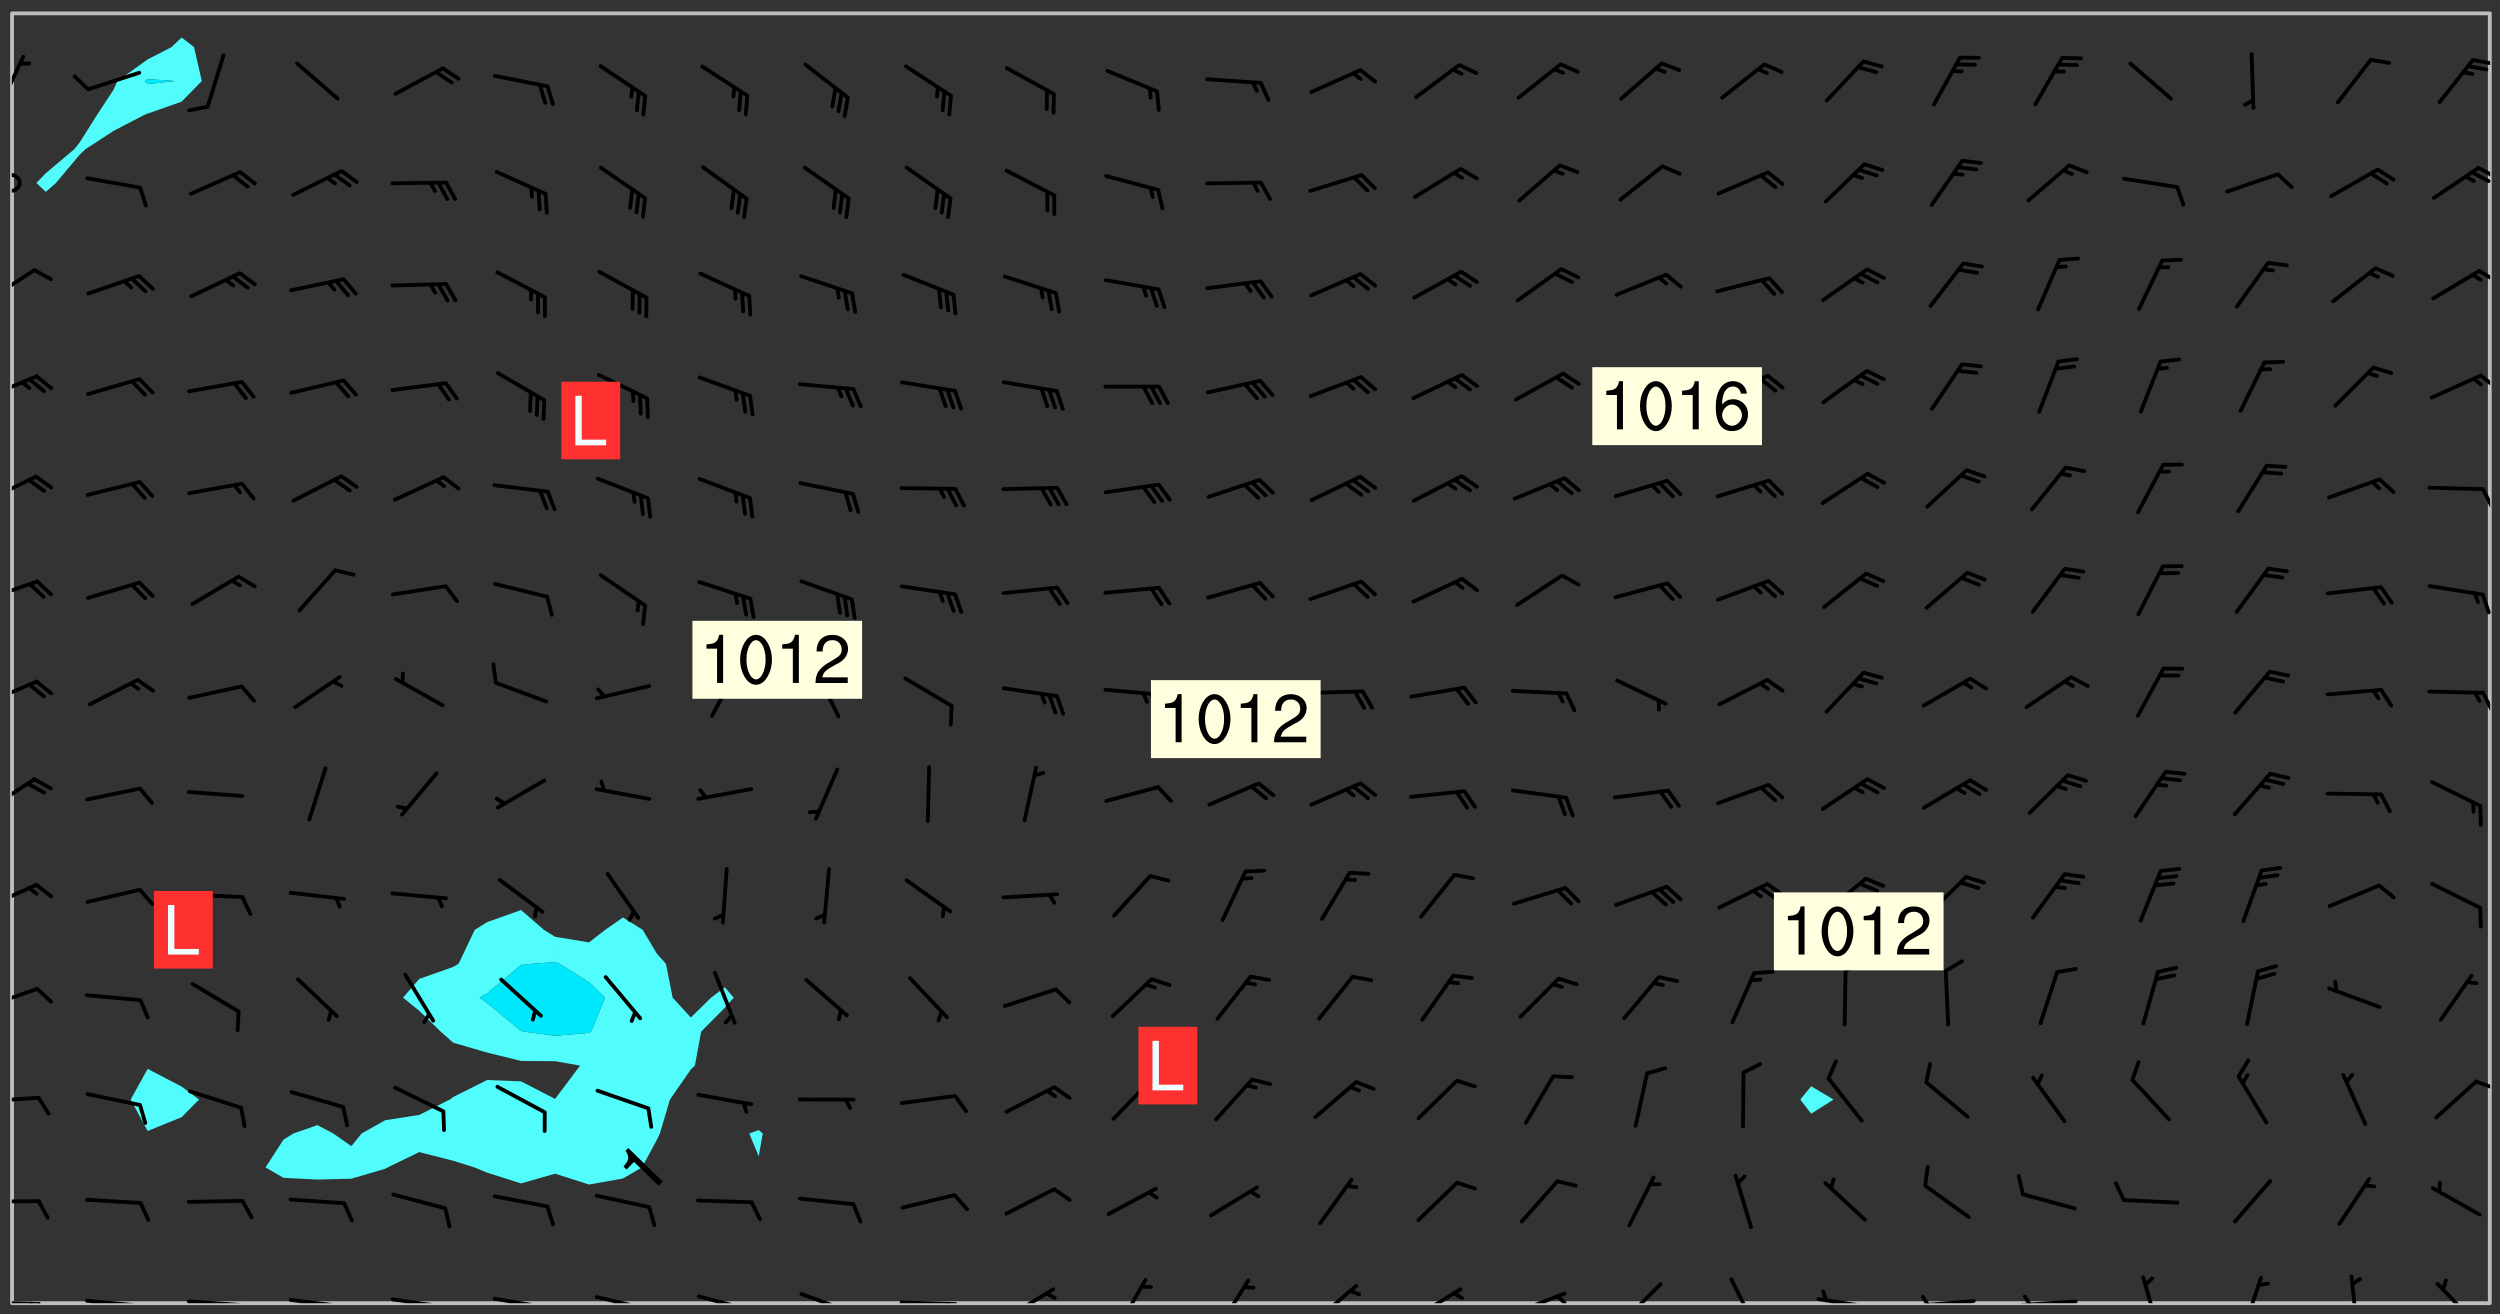 <svg xmlns="http://www.w3.org/2000/svg" role="img" xmlns:xlink="http://www.w3.org/1999/xlink" viewBox="142.45 309.95 326.84 171.84"><rect x="142.45" y="309.95" width="326.84" height="171.84" fill="#333333" stroke="none"/><defs><clipPath id="a"><path d="M144 347h1v133.328h-1zm0 0"/></clipPath><clipPath id="b"><path d="M144 311.672h1V347h-1zm0 0"/></clipPath><clipPath id="c"><path d="M144 311.672h324v168.656H144zm0 0"/></clipPath><clipPath id="d"><path d="M467 311.672h1v168.656h-1zm0 0"/></clipPath><clipPath id="e"><path d="M144 479h4v1.328h-4zm0 0"/></clipPath><clipPath id="f"><path d="M147 480h2v.328h-2zm0 0"/></clipPath><clipPath id="g"><path d="M146 480h2v.328h-2zm0 0"/></clipPath><clipPath id="h"><path d="M153 479h9v1.328h-9zm0 0"/></clipPath><clipPath id="i"><path d="M160 480h3v.328h-3zm0 0"/></clipPath><clipPath id="j"><path d="M159 480h2v.328h-2zm0 0"/></clipPath><clipPath id="k"><path d="M166 479h9v1.328h-9zm0 0"/></clipPath><clipPath id="l"><path d="M173 480h3v.328h-3zm0 0"/></clipPath><clipPath id="m"><path d="M180 479h8v1.328h-8zm0 0"/></clipPath><clipPath id="n"><path d="M187 480h2v.328h-2zm0 0"/></clipPath><clipPath id="o"><path d="M193 479h8v1.328h-8zm0 0"/></clipPath><clipPath id="p"><path d="M200 480h2v.328h-2zm0 0"/></clipPath><clipPath id="q"><path d="M206 479h9v1.328h-9zm0 0"/></clipPath><clipPath id="r"><path d="M213 480h3v.328h-3zm0 0"/></clipPath><clipPath id="s"><path d="M220 479h8v1.328h-8zm0 0"/></clipPath><clipPath id="t"><path d="M227 480h2v.328h-2zm0 0"/></clipPath><clipPath id="u"><path d="M233 479h8v1.328h-8zm0 0"/></clipPath><clipPath id="v"><path d="M240 480h2v.328h-2zm0 0"/></clipPath><clipPath id="w"><path d="M246 478h9v2.328h-9zm0 0"/></clipPath><clipPath id="x"><path d="M260 479h8v1.328h-8zm0 0"/></clipPath><clipPath id="y"><path d="M266 480h2v.328h-2zm0 0"/></clipPath><clipPath id="z"><path d="M273 478h8v2.328h-8zm0 0"/></clipPath><clipPath id="A"><path d="M288 477h5v3.328h-5zm0 0"/></clipPath><clipPath id="B"><path d="M301 477h5v3.328h-5zm0 0"/></clipPath><clipPath id="C"><path d="M314 477h7v3.328h-7zm0 0"/></clipPath><clipPath id="D"><path d="M327 478h7v2.328h-7zm0 0"/></clipPath><clipPath id="E"><path d="M340 478h8v2.328h-8zm0 0"/></clipPath><clipPath id="F"><path d="M345 479h3v1.328h-3zm0 0"/></clipPath><clipPath id="G"><path d="M354 477h6v3.328h-6zm0 0"/></clipPath><clipPath id="H"><path d="M368 476h5v4.328h-5zm0 0"/></clipPath><clipPath id="I"><path d="M379 479h9v1.328h-9zm0 0"/></clipPath><clipPath id="J"><path d="M380 478h2v2.328h-2zm0 0"/></clipPath><clipPath id="K"><path d="M393 479h8v1.328h-8zm0 0"/></clipPath><clipPath id="L"><path d="M393 479h2v1.328h-2zm0 0"/></clipPath><clipPath id="M"><path d="M406 479h9v1.328h-9zm0 0"/></clipPath><clipPath id="N"><path d="M406 479h3v1.328h-3zm0 0"/></clipPath><clipPath id="O"><path d="M422 476h3v4.328h-3zm0 0"/></clipPath><clipPath id="P"><path d="M435 476h4v4.328h-4zm0 0"/></clipPath><clipPath id="Q"><path d="M449 476h2v4.328h-2zm0 0"/></clipPath><clipPath id="R"><path d="M460 477h7v3.328h-7zm0 0"/></clipPath><clipPath id="S"><path d="M144 466h4v2h-4zm0 0"/></clipPath><clipPath id="T"><path d="M144 453h4v2h-4zm0 0"/></clipPath><clipPath id="U"><path d="M465 451h3v2h-3zm0 0"/></clipPath><clipPath id="V"><path d="M144 438h4v4h-4zm0 0"/></clipPath><clipPath id="W"><path d="M144 425h4v4h-4zm0 0"/></clipPath><clipPath id="X"><path d="M144 411h4v5h-4zm0 0"/></clipPath><clipPath id="Y"><path d="M144 398h4v5h-4zm0 0"/></clipPath><clipPath id="Z"><path d="M466 400h2v3h-2zm0 0"/></clipPath><clipPath id="aa"><path d="M144 385h4v4h-4zm0 0"/></clipPath><clipPath id="ab"><path d="M466 387h2v4h-2zm0 0"/></clipPath><clipPath id="ac"><path d="M144 372h4v4h-4zm0 0"/></clipPath><clipPath id="ad"><path d="M466 373h2v4h-2zm0 0"/></clipPath><clipPath id="ae"><path d="M144 358h4v5h-4zm0 0"/></clipPath><clipPath id="af"><path d="M466 358h2v3h-2zm0 0"/></clipPath><clipPath id="ag"><path d="M144 345h4v5h-4zm0 0"/></clipPath><clipPath id="ah"><path d="M466 345h2v2h-2zm0 0"/></clipPath><clipPath id="ai"><path d="M144 332h2v4h-2zm0 0"/></clipPath><clipPath id="aj"><path d="M466 331h2v3h-2zm0 0"/></clipPath><clipPath id="ak"><path d="M465 332h3v2h-3zm0 0"/></clipPath><clipPath id="al"><path d="M144 317h2v7h-2zm0 0"/></clipPath><clipPath id="am"><path d="M465 317h3v2h-3zm0 0"/></clipPath><g id="an" clip-path="url(#clip1)"><path fill="#fff" fill-opacity="0" fill-rule="evenodd" d="M0 0h1000v1000H0zm0 0"/><path fill="#d3d3d3" fill-opacity="0" fill-rule="evenodd" d="M162.152 355.867l-.234.293.059.234.117.172.176.234.293.348.113.059.117-.172.059-.234.176-.176.465-.176h.699l.234.293.289.816.059.176.176.23.352.234.699.699.172.176.234.348.234.41.289.582.41.465.23.234.234.176.117.23.176.293.172 1.164v.234l.059.289.059.117.117.117.348.41.117.172.176.176.176.234.117.172.172.352.059.234.234.406.234-.059-.176.176-.059.93h-.582l-.234-.113-.348.113-.117.117-.059.293-.059.176-.117.172-.465.293-.059.234-.059.113v.645l.059.172v.41l.059.059v.406l.059.406.117.176.059.059.23.641-.059.293v.699l-.059.582v.234l-.059.23-.055.352v1.922l.055.117h.426l-.367.117-.023.352.891 1.168 1.742.539 1.34.359v.539l.09.809.535.715 1.52.27.891-.086.09 1.164.535.18 1.16-.18 2.055-.984 1.16-.363 1.879-.176 1.695-.18-.18.719-1.516.086-1.25.09-.805.27-1.074.809.27.719.535.898-.18.625-.266.809.266 1.078.625.898.805.18 1.25-.18-.266.723.098.504.055.293v.172l.059.293v.406l.176.117.352.117h.406l.293-.176.113-.117.059-.117.117-.23.059-.176.352-.465.23-.176.176-.059.176.059.059.176.117.988.055.469.059.172.117.234.176.059.816.059h.289l.117.234.059.406.059.352v1.105l.117.293.117.348.289.699.176.352.582.754.352.176.172.059.469.234.641.465.348.234.293.176.293.055.23.062.816.348.293.176.113.172.352.352.117.176.523.641v.289l.059.352v.348l.059.352.059.289.117.059.172.059h.176l.582.234.176.117.176.289.176.234.113.234.293.23.117.117v.41l.059.055.289.234.234.117.059.117.117.172.059.117.23.234.059.176.234.059.117.059-.117.113-.059.117v.117l-.117.293-.117.289v.582l.176.117.117.059.059.117.117.117.113.059.176.348.059.352.059.406v.176l-.059.176-.117.699v.172l.117.176.293.293h.406l.176.117.117.172.117.293v.234h-.527l-.23-.234h-.234l-.176.059-.059.699.059.348.117.176.176.41.117.23.289.469.176.055h.523l.234.059.758.641.059.293v.234l.059.059.23.348v.352l-.117.172v.293l.293.289.293.176.172.059.293.176.293.117.582.406.289.234.293.176.219.16.016.012.23.176.641.523.176.234.117.176.176.176.113.172v.641l.117.176.469.117.582.117.234.059.23.113.293.117.113.059.586.352.289.172.176.062.176.055.176.059.699.352.289.176.234.055.289.176.234.117.641.406.293.117.172.059.234.059.41.059.23.059.234.117.059.172-.41.176.469.059.059.293.113.234.176.055.234.059.176.059.406.117.641.234.117.172.059.234v.176l-.059.117-.059.406.234.234.117.059.348.117.641.23.176.117.289.117.176.176.234.465.582 1.105.176.176.348.176.176.117.352.117 1.047.523.234.059.465.113.293.059.465.176.758.582.234.234.348.465.176.176.289.234.816.699.293.176.289.289.293.176.293.289.695.641.176.176.293.234.289.234.469.289.641.582.348.234.234.293.348.348.352.465.934.992.348.406.117.176.234.059.113.117.645.176.23.113.234.059.293.176.23.117.934.699.406.406.234.176.406.176.234.117.816.348.348.234.234.117.293.289.23.117.758.352.352.172.23.059.293.117.234.059.871.176h.816l.469.23.172.059.875.699.465.117.293.059.176.059.23.059.469.059.348.059.352.059.406.059h.293l.172.059v.23l.176.176h.293l.348.059.352.059.699.117h.641l.465-.234.293-.176.172-.117.41-.172.289-.176.934-.465.469-.293.523-.293.465-.172.465-.176 1.051-.465.289-.117.41-.117.289-.117.527-.176 1.516-.699.582-.348.289-.059.293-.059.348-.117.875-.23.352-.117h.113l.234-.059.875-.234.234-.059h.812l.352-.059.816-.117.172-.059.352-.055.293-.059.23-.059.816-.176.176-.059h.348l.234-.059.465-.117.758-.172.234-.059h.348l.41-.117.289-.059 1.285-.059h.289l.41-.059.23-.059h.176l.875-.117h.406l.41-.117h.348l.352-.113.871-.059h1.75l1.047.289.41.117.289.117.352.117.289.117 1.051.172.289.059h.293l.293.059.172.059.41.059.172.059.117.059h.117l.117.059.352.059h.113l.41.066 1.922.395 1.926.395 1.52.449 1.695.719 2.145.805 1.605-.719 1.43-.805 1.16-1.078 1.25-.449 3.035-.719 1.875-.359 2.145-1.348 2.234-1.254 2.5-1.258 1.695-.449 1.785-.18 1.16-.27.625.539 1.34-.27.715-.988.984-1.344.445-.18.805-.359 1.875-.539 1.785-.449 1.25-.27 1.16-.09 1.699-.09 1.961-.27 1.25-.09h.539l.625-.09h.891l2.145-.18 2.41-.18 2.59-.09 1.695.18 1.609.09 1.43.359 1.16.719 1.875.988 1.16 1.527.266.715.629.09.355.898.535.539.535 1.527 1.074.359h.535l-.805.535.09 1.707.715 2.695.891.805.895.988.715 1.258 1.785.539 1.52-.18.355 1.344 1.609-.805.98-.539.27.27.316-.215.219-.145.801.449.449-.359h.355l.535-.27.539-.719.535-.27.625-.988 1.16.449.84.371 1.395.617 1.695-.18h1.605l1.785.09.18-1.707.535-1.344.805.27.492.848.402.406-.09.539v.359l.715.449.711-.27h1.43l.359.988.445 1.258.715 1.344 1.25.629 1.695.629.715-.18.18-.539.98-.09.449.359.086 1.258-.266.629-.535.18v.539l.715.984.266.539.984.988.801 1.078-.266.359-.09.898-.625 2.332-.355 2.066-.09 1.793-.18.719-.09.539v1.438l-.98 1.883-.359 1.707-.535.898-.805 1.168-.266.539 2.055 1.254.086.359-.355.539-.09-.18v.809l.09 1.438-.445.715-1.074.094-.266.715.535.898.805.719 1.16.809 1.34.27.445.359-.355.449-1.789-.09-1.25-.449-.715-.719-.625-.09-.176 3.59-.188 1.309h89.359V311.703h-55.27v49.082l.762.125 3.289.543 2.023 2.836v2.754l2.352.332 2.348.332h4.051l-1.379 4.16-2.023.707-2.023.703-.543.344-2.594 1.617-.188.117-2.023-2.078-.73-2.742-2.672-2.078-1.375-3.5-.066-.082-1.957-2.672 2.75-1.418v-49.082H294.422v91.414l.117.031.133.012.074.074.105.047.09.059.086.059.09.059.297.297.059.09.031.117.027.117.016.137-.031.117-.059.09-.059.086-.043.105-.047.102-.027.121v.145l.176.27.148.148.074.086.074.074.043.105.062.09.059.086.043.105.059.09.047.102.043.105.059.086.117.18.074.074.062.086.059.09.043.105.059.09.059.086.062.09.059.09.043.102.117.18.074.074.059.086.074.074.09.059.105.047h.148l.133-.016.133.016.102-.047.074-.074.047-.102-.016-.133v-.148l-.047-.105-.027-.117-.047-.102-.027-.121-.043-.102-.062-.09-.043-.102-.043-.105-.031-.117-.016-.133-.012-.137.086-.059.059-.086.121-.031.043.105.016.133v.117l.059.102.059.09.09.059.148.148.059.09.043.105-.012.102.086.059.105.047.086.059.09.059.074.074-.117.027-.105.047-.086.059-.074.074-.059.09-.062.086-.027.121-.047.102-.043.105-.031.117-.012.133-.016.133v.148l.027.117.047.105.043.102.059.09.074.074.09.059.074.074.09.059.059.09.043.105.047.102.117.031.133.016h.148l.117-.031.105.043.043.105.047.102.027.121L299.5 410l.027.117.031.121.027.117.105.043.102.047.133-.016.148.148.062.086.074.074.07.074.09.062.105.043.102.043.117.031.137.016.117-.031.074-.074.027-.117-.012-.133-.031-.121-.027-.117.043-.105h.117l.09.062.117.027h.148l.133.016h.148l.133.016.133-.016h.148l.133-.016.133-.012.137.012.117-.027.133-.016.191-.059-.059.176-.016.133-.027.121-.016.133-.059.086-.133.016-.105.047-.105.043-.117.031-.117.027-.266.031h-.148l-.133.016-.074.074.059.086.148.148.117.18.074.07.09.062.09.059.086.059.09.059.102.043.105.062.105.043.086.059.105.047.102.043.18.117.059.09-.043.102-.047.105.016.133.223.223.059.09.043.102.031.121.043.102.016.133.031.117.012.137.031.117.148.148.102.043.105.043.117.031.133.016.137.016h.117l.117-.031.09-.059.043-.105.047-.102.043-.105.031-.117.012-.133v-.148l-.012-.133-.016-.133-.031-.117-.043-.105-.047-.105-.043-.102-.043-.105-.016-.133.016-.133.027-.117.031-.117.027-.121.047-.102.09-.059.086-.062.074-.074.09-.059.223-.223.059-.086.074-.074.117-.18.059-.086v-.148l-.074-.074-.102-.047-.105-.043-.102-.043-.059-.09-.047-.105-.027-.117.09-.059.117-.031.102-.043.18-.117.148-.148.012-.133-.012-.105-.09-.059-.133.016h-.148l-.133.016-.133-.016-.121-.031-.086-.059-.074-.074-.059-.09-.062-.086-.117-.18-.059-.086.031-.121.086-.059.121-.031.059-.086v-.121l-.031-.117-.059-.09-.059-.086-.047-.105-.027-.117-.016-.133.059-.09.074-.074.09-.059.117-.18.074-.074.059-.086.148-.148.121-.031.133-.016.133.016.074.074.043.105.016.133-.031.117-.117.031-.133.012-.148.148-.043.105-.047.102-.027.121-.031.117v.148l.031.117.043.105.059.09.074.07.074.074.117.031.121.027.117-.027.133-.016h.117l.09.059.074.074.047.105.059.086.102.047.133.016.105.043.086.059-.012.105-.074.074-.18.117-.059.09-.09.059-.07.074-.074.074-.062.09-.027.117-.016.133.016.133-.016.133v.148l.016.133.027.117.031.121.074.074.09.059.086.059.09.059.117.031v.086l-.102.047-.09.059-.266.031-.117.027h-.148l-.105.043-.102.047-.059.09-.062.234-.012.133-.031.121-.016.133v.293l-.012.133.012.137.016.133.133.016.133.012.121.031.086.059.074.074.047.105.043.102.016.133v.445l-.016.133v.445l.031.266.027.117.016.133.031.117.086.211.031.266v.148l-.031.117-.027.117-.031.121-.027.117-.031.117-.031.121-.012.133-.016.133.09.059.117-.031.102.016.047.105-.031.266v.441l-.043.105-.047.105-.043.102-.043.105-.059.086-.031.121-.043.117-.031.117-.016.133.016.133.059.09.105.047.086.059.059.086-.012.137-.031.117-.043.102v.445l-.016.133v.148l-.031.117-.043.105-.027.117-.047.105-.043.102-.031.121-.027.117-.031.133-.031.117-.027.117-.043.105-.031.117-.031.121-.012.133-.016.133v.297l.027.117v.148l.047.398.027.117.059.09.121.031h.148l.133-.016.059.09v.117l-.059.09-.09.059-.102.043-.105.047-.09.059-.086.059-.137.016-.117-.031-.133-.016-.102.047-.062.086-.012.137-.016.133-.031.117-.027.117-.016.133-.031.121v.297l.016.133.031.117v.148l.012.133v.148l-.027.117-.047.102-.027.121-.031.117-.059.09-.074.074-.102.043-.105.047-.117.027-.121.031-.102-.047.059-.086.105-.047.027-.117.031-.117.027-.121.031-.117v-.148l.016-.133-.031-.117-.043-.105-.105.016-.074.074-.102.043-.09.062-.074.074-.043.102-.016.133-.031.117L304.25 426l-.031.117-.027.117-.031.121-.027.117-.031.117-.043.105-.09.059h-.09l-.117-.031-.031-.086.016-.137-.031-.117v-.148l-.012-.133v-.148l-.062-.234-.027-.121-.043-.102-.047-.105-.059-.086-.059-.09-.043-.105-.062-.086-.148-.148-.07-.074-.105-.047-.105-.043-.102-.043-.297-.297-.09-.074-.086-.059-.105-.043-.09-.062-.086-.059-.105-.043-.09-.059-.086-.062-.074-.07-.105-.047-.086-.059-.105-.043-.09-.062-.102-.043-.105-.043-.086-.059-.105-.047-.105-.043-.102-.047-.09-.059-.102-.043-.105-.043-.09-.062-.117-.027-.133-.016-.133.016H299.75l-.133.016-.117-.031-.09-.059-.074-.074-.09-.059-.102-.047h-.148l-.121-.027-.102-.043-.074-.074-.117-.18-.09-.059-.102-.043-.09-.062-.105-.043-.09-.059-.086-.059-.105-.047-.059-.086-.059-.09-.043-.105-.047-.102-.074-.074-.086-.059-.074-.074-.09-.059-.223-.223-.043-.105-.031-.266.105-.043h.145l.105.043.074.074.09.059.086.059.105.047.09.059.148.148.07.074.148.148.062.086.074.074.086.059.074.074.09.062.09.059.086.059.27.176.102.047.105.043.102.043.047-.074.059-.086.074-.074.07-.074.105.043.074.074.059.09.043.102.047.105.043.105.121.027.117-.027.074-.09.043-.105.059-.09.074-.074.105-.043.117-.027.133.012.09.059.148.148.059.09.043.105.047.102.043.105.043.102.105.047.105.043.133.016.086-.059.059-.09.074-.074.105-.043.117.027.105.047.102.043.105.043.102.047.18.117v.117l-.016.133.016.133.016.137.059.086.102.047.121.027.117.031h.148l.117-.031.059-.09.18-.117.059-.09.074-.074.059-.086.117-.18.18-.117.117.031.09.059.043.074-.016.133v.117l.09.059h.148l.133-.016.133-.012.266-.031.105-.043.117-.031.121-.027.074-.074.07-.074.062-.09-.016-.105-.047-.102-.102-.043-.105-.016-.117.027-.266.031h-.148l-.074-.074-.09-.059-.117-.031-.117-.027-.133-.016h-.148l-.133.016h-.297l-.105-.047-.148-.148-.043-.102-.059-.09.223-.223.086-.059.105-.043.117-.031.133-.016.133.016.137.016.102.043.133-.012.09-.062.102-.043.062-.09-.047-.102-.09-.059-.117-.031-.102-.043-.059-.09-.062-.09v-.117l.016-.133.105-.047.074-.07v-.121l-.09-.059-.031-.117.09-.059.074-.074.043-.105.059-.09.047-.102.016-.133v-.148l-.047-.105-.043-.102-.09-.059-.133-.016-.102-.043-.137-.016-.117-.031h-.445l-.133-.016-.133-.012-.133-.016-.117-.031h-.148l-.133-.016-.133-.012-.266-.031-.121-.043-.086-.059-.074-.074v-.148l.012-.133.105-.047.102-.043.133-.016h.152l.133-.016h.293l.121.031.102.043.09.059.234.062.121-.047.09-.059.102-.043.133-.016.105.043.102.047.133.012.121-.027h.145l.121-.031.117-.027.105-.047.074-.074.086-.059.148-.148.059-.086.047-.105.027-.117.016-.105-.102-.043-.09-.059-.117-.031-.105-.043-.09-.062-.074-.086-.074-.074-.102-.043-.105-.047-.102-.043-.059-.09-.047-.102-.086-.211-.062-.086-.059-.09-.074-.074-.086-.059h-.27l-.117.031-.09.059-.102.043-.133.016-.105-.016-.027-.117-.062-.09-.117-.031-.102-.043-.148-.148-.031-.117-.016-.105.074-.074.18-.117.117-.027.117-.031.137.016.102.043.105.043.102.047.105.043.117.031.133.016.117.027.133.016.105-.016.09-.059-.074-.074-.105-.043-.074-.074-.074-.09-.148-.148-.086-.059-.09-.059-.074-.074-.09-.059-.102-.047-.121-.027-.102-.047-.105-.043-.117-.031-.102-.043-.121-.031h-.148l-.117.031-.105.043-.086.062-.18.117-.086.059-.09.059-.105.047-.086.059-.105.043-.102.043-.105.047-.074.074-.059.09-.059.086-.047.105-.059.086-.074.074-.133-.012-.117-.031h-.117l-.074.074-.09.059-.074.074-.09.059-.086.059-.105.047-.102.043-.137.016-.102-.043-.148-.148-.105-.047h-.086l-.105.047-.102.043-.121.031-.117-.031-.074-.074v-.117l.031-.121.074-.07.059-.09.074-.074.117-.031.105-.043h.293l.133-.016.137-.016.102-.043.09-.059.102-.047.09-.059.133-.012.09.059.133.012.09-.059.086-.059.105-.043.09-.059.086-.062.09-.059.148-.148.059-.086.059-.09.105-.043.133-.016.117.027.121.031.059-.059.059-.09.031-.266.027-.117.105.012.133.016.102-.043.09-.059.059-.09.074-.074.059-.09.047-.102.012-.133-.012-.133-.047-.105-.148-.148-.059-.09-.059-.086-.043-.105v-.445l.016-.133v-.148l.012-.133-.059-.059-.09.059-.102-.043-.18-.117-.086-.059-.062-.09-.059-.09-.074-.074-.086-.059-.121.031-.102.012-.105.047-.086.059-.105.043-.148.148-.09.059-.086.059-.09.062-.105.043-.133.016v-.121l.105-.043.117-.031.074-.07.043-.105v-.148l-.027-.117-.148-.148-.133-.016h-.148l-.117.031-.105.043-.102.043-.09.062-.117.027-.074-.074.012-.133-.043-.102-.043-.105-.09-.059-.117.027-.121.031-.117.031-.102.043-.121.031-.102.043-.105.043-.09.059-.102.016v-.117l.016-.133-.059-.09-.074.043-.148.148-.059.09-.074.074-.047.105-.043.102-.074.074-.059.09-.074.074-.059.086-.074.074-.09.062-.074.07-.074.074-.102.016-.133.016-.105-.043v-.121l.148-.148.043-.102.059-.09.047-.102.043-.105.059-.09.031-.117.043-.102.031-.121.027-.117.047-.105.043-.102.043-.105.074-.07.09-.062.09-.059.102-.043h.297l.266-.031.105-.043-.074-.074-.117-.031-.105-.043-.09-.059-.102-.047-.09-.059-.102-.043-.105-.043-.09-.062-.086-.059-.105-.043-.102-.043-.121-.031-.117-.031-.102-.043L297.5 410.25l-.102-.043-.09-.059-.043-.105-.016-.133.102-.043.133-.016.137.016.133-.016.102-.043.059-.09.016-.105-.09-.059-.074-.074-.102-.043-.09-.059-.148-.148-.043-.105-.016-.133v-.293l-.059-.09-.09-.059-.074-.074-.043-.105-.031-.117-.059-.09-.074-.074-.117-.027-.074-.074-.09-.059-.09-.062-.086-.059-.074-.074-.059-.086-.047-.105-.086-.059-.148-.148-.195-.059-.133.016-.102.043-.074.074-.047.102-.043.105-.059.09-.059.086-.297.297-.09.059h-.086l-.062-.086-.043-.105.031-.117.059-.09.027-.117-.012-.133-.09-.062-.105.047-.117.027-.117.031-.27.176-.102.047-.117.027-.105.047-.09.059-.102.043-.059-.086-.047-.105.016-.133.047-.105.07-.074.074-.07.059-.09v-.148l-.043-.105h-.238l-.102.047-.031.117-.027.117-.031.121-.074.043-.133.016-.074-.047-.043-.102-.043-.105-.047-.102-.043-.105-.121.031-.102.043-.133.016-.117.031-.105.043-.09.059-.102.047-.121.027-.133.016-.102-.043-.059-.09-.047-.105-.043-.102-.043-.105v-.117l.059-.09.086-.059.18-.117.102-.047.105-.043.105-.059.102-.043.09-.062.102-.043.105-.059.102-.047.09-.059.105-.043.102-.043.09-.062.102-.043.137-.016.117.031.102.043.121.031.102.043.105.047.102.043.105.043.102.047.105.043.102.043.105.047.086.059.105.043.117.031.105.043.102.047.09.059.105.043.102.043.105.047.117.027.102.047.121.027h.148l.086-.059.016-.102.059-.09-.027-.117-.074-.074-.117-.18-.074-.074-.09-.074-.18-.117-.086-.059-.105-.043-.102-.047-.27-.176-.059-.09-.074-.074-.059-.09-.043-.102-.031-.117-.016-.137v-.562l-.012-.133-.016-.133-.031-.117-.016-.133-.012-.133-.031-.121-.223-.223-.059-.086-.016-.105.031-.117.133-.016v-91.414H172.992v1.453l-.059.234-.352 1.051-.172.523-.117.348-.176.41-.117.172-.234.293-.23.059h-.352l-.117.059-.23.406v.293l.117.176.23.23.117.234.641.758.293.465.176.234.23.352.234.348.641.816.176.465.172.41.117.695.176.469.117 1.398.059.465v.875l.117 1.047v4.781l-.059.465-.352 1.281-.176.523-.113.41-.352.93L172.934 336l-.234.582-.117.176-.172.348-.176.406-.352.816-.059.293-.113.293-.117.289-.059.176-.117.875-.059.406-.059.117-.059.176-.059.172-.23.527-.117.172v.234l-.117.234-.059.172-.176.586v.289l-.059.176v.293l-.059.113-.059.527v.172l-.055.234v2.621l-.176.816-.117.176-.176.234-.117.172-.113.234-.586.934-.23.289-.293.465-.176.234-.289.352-.352.699-.113.23-.176.41-.176.23-.406.527-.816.699-.293.172-.289.234-.176.117-.176.176-.523.406-.527.176-.172.176-.234.055-.641.176h-.758m12.211 31.023l-1.074.449.359.895 1.25-.715.445-.539-.98-.09"/><path fill="#d3d3d3" fill-opacity="0" fill-rule="evenodd" d="M201.508 416.598h-.895l.449.629.98.359.805-.09.445-.988-.176.09-.715-.355-.895.355m154.621 59.07l-.059-.523v-.293l.113-.293.059-.23.469-.469h.113l.117-.113.117-.059h.176l.234-.059h.348l.234.059.117.059.23.172.059.176.117.582v.293l-.117.176-.172.289-.176.176-.527.523-.23.234-.117.059h-.176l-.117-.059-.406-.293-.176-.117-.117-.059-.059-.113-.055-.117m6.641-10.957l-.059-.172v-1.109l.059-.172.176-.059.172-.059h.176l.234-.059.117.059.059.699-.059.172-.117.176-.117.059-.234.523-.113.059h-.234l-.059-.117m9.613-14.391l-.117-.176v-.699l.293-.875.117-.172.176-.352.113-.23.117-.293.352-.758.117-.23.172-.234h.176l.117-.059h.641l.117.059.234.234.172.113.352.293.117.117.113.176v.113l.117.059.117.117v.699l-.059.176v.23l-.059.176-.348 1.051-.117.23-.117.234-.117.059-.23.234-.641.289h-.875l-.41-.117-.641-.465"/><path fill="none" stroke="#bebebe" stroke-linecap="round" stroke-linejoin="round" stroke-miterlimit="10" stroke-width=".5" d="M467.957 311.695H144.027v168.625h323.93v-168.625"/><g clip-path="url(#a)"><path fill="#fff" fill-opacity="0" fill-rule="evenodd" d="M144 475.891v4.438h.004H144V347.305v128.586"/></g><g clip-path="url(#b)"><path fill="#fff" fill-opacity="0" fill-rule="evenodd" d="M144 342.738v4.25-35.316h.004H144v31.066"/></g><path fill="#50fcfc" fill-rule="evenodd" d="M144 346.988v.316h.004v-.312l-.004-.004"/><g clip-path="url(#c)"><path fill="#fff" fill-opacity="0" fill-rule="evenodd" d="M144.004 480.328V347.305l.125-.125-.125-.188v-35.32h22.188v3.176l-1.324 1.262-3.113 1.605-3.953 2.832-.484 1.098-2.191 3.34-2.25 3.574-.684.867-3.754 3.172-1.23 1.266 1.23 1.176 1.336-1.176 3.102-3.707.793-.73 3.648-2.375 3.977-2.066.461-.184v124.891l-2.219 4.008 2.219 4.113 4.438-1.805 2.285-2.309-2.285-1.695-4.438-2.312V324.801l4.438-1.562 2.641-2.691-1.016-4.438-1.625-1.262v-3.176h44.383v117.254l-4.438 1.578-1.617 1.004-2.113 4.438-.707.414-4.438 1.57-2.121 2.453 2.121 1.715 2.805 2.723 1.633 1.445 4.438 1.297 4.438 1.09 4.441.031 3.273.578-3.273 4.355-4.441-2.293-4.438-.18-4.438 2.219-.441.336-3.996 2.008-4.441.691-3.098 1.738-1.34 1.652-2.363-1.652-2.074-1.094-3.129 1.094-1.309.809-2.348 3.629 2.348 1.355 4.438.23 4.438-.113 4.438-1.301.309-.172 4.133-2.008 4.438 1.137 2.777.871 1.66.684 4.438 1.406 4.441-1.273 4.438 1.418 4.438-.789 2.484-1.445 1.953-3.613.391-.824 1.32-4.438 2.727-3.93.531-.508.82-4.441 3.09-3.129 1.164-1.309-1.164-1.367-1.797 1.367-2.645 2.594-2.375-2.594-.875-4.438-1.188-1.309-1.859-3.129-2.578-1.609-2.309 1.609-2.129 1.648-4.438-.734-1.461-.914-2.98-2.582v-117.254h31.07V457.695l-1.246.441 1.246 2.984.527-2.984-.527-.441V311.672h137.59v140.293l-1.422 1.734 1.422 1.852 2.926-1.852-2.926-1.734V311.672h88.762v168.656H144.004"/></g><path fill="#50fcfc" fill-rule="evenodd" d="M144.129 347.18l-.125.125v-.312l.125.188m4.309-12.141l-1.23-1.176 1.23-1.266 3.754-3.172.684-.867 2.25-3.574 2.191-3.34.484-1.098 3.953-2.832v2.574l-.363.258.363.395 3.547-.395-3.547-.258v-2.574l3.113-1.605 1.324-1.262 1.625 1.262 1.016 4.438-2.641 2.691-4.438 1.562-.461.184-3.977 2.066-3.648 2.375-.793.73-3.102 3.707-1.336 1.176m13.316 122.773l-2.219-4.113 2.219-4.008 4.438 2.312 2.285 1.695-2.285 2.309-4.438 1.805"/><path fill="#00e8fc" fill-rule="evenodd" d="M161.754 320.941l-.363-.395.363-.258 3.547.258-3.547.395"/><path fill="#50fcfc" fill-rule="evenodd" d="M179.508 463.93l-2.348-1.355 2.348-3.629 1.309-.809 3.129-1.094 2.074 1.094 2.363 1.652 1.34-1.652 3.098-1.738 4.441-.691 3.996-2.008.441-.336 4.438-2.219 4.438.18 4.441 2.293 3.273-4.355-3.273-.578-4.441-.031-4.438-1.09-4.438-1.297-1.633-1.445-2.805-2.723-2.121-1.715 2.121-2.453 4.438-1.57.707-.414 2.113-4.438 1.617-1.004 4.438-1.578 2.98 2.582 1.461.914v3.312l-2.949.211-1.492.16-4.438 3.719-.984.559.984.699 4.438 3.652.422.086 4.02.547 4.438-.387.289-.16 1.809-4.438-2.098-2.02-3.848-2.418-.59-.211v-3.312l4.438.734 2.129-1.648 2.309-1.609 2.578 1.609 1.859 3.129 1.188 1.309.875 4.438 2.375 2.594 2.645-2.594 1.797-1.367 1.164 1.367-1.164 1.309-3.09 3.129-.82 4.441-.531.508-2.727 3.93-1.32 4.438-.391.824-1.953 3.613-2.484 1.445-4.438.789-4.438-1.418-4.441 1.273-4.438-1.406-1.66-.684-2.777-.871-4.438-1.137-4.133 2.008-.309.172-4.438 1.301-4.438.113-4.438-.23"/><path fill="#00e8fc" fill-rule="evenodd" d="M206.137 441.082l-.984-.699.984-.559 4.438-3.719 1.492-.16 2.949-.211.59.211 3.848 2.418 2.098 2.02-1.809 4.438-.289.16-4.438.387-4.02-.547-.422-.086-4.438-3.652"/><path fill="#50fcfc" fill-rule="evenodd" d="M241.645 461.121l-1.246-2.984 1.246-.441.527.441-.527 2.984m137.59-5.57l-1.422-1.852 1.422-1.734 2.926 1.734-2.926 1.852"/><g clip-path="url(#d)"><path fill="#fff" fill-opacity="0" fill-rule="evenodd" d="M467.996 480.328H468V311.672h-.004H468v168.656h-.004"/></g><path fill="#fff" fill-opacity="0" fill-rule="evenodd" d="M227.629 468.57l4.066-4.195-7.152-6.934-4.066 4.195 7.152 6.934"/><path fill-rule="evenodd" d="M224.227 460.398l.355-.363 4.52 4.379-.547.566-3.223-3.125-.969.996-.398-.387.344-.445.137-.219.094-.227.043-.246-.031-.27-.113-.309-.211-.352"/><g clip-path="url(#e)"><path fill="none" stroke="#000" stroke-linecap="round" stroke-linejoin="round" stroke-miterlimit="10" stroke-width=".5" d="M147.512 480.418l-7.023-.18"/></g><g clip-path="url(#f)"><path fill="none" stroke="#000" stroke-linecap="round" stroke-linejoin="round" stroke-miterlimit="10" stroke-width=".5" d="M147.512 480.418l1.098 2.195"/></g><g clip-path="url(#g)"><path fill="none" stroke="#000" stroke-linecap="round" stroke-linejoin="round" stroke-miterlimit="10" stroke-width=".5" d="M146.492 480.391l.547 1.098"/></g><g clip-path="url(#h)"><path fill="none" stroke="#000" stroke-linecap="round" stroke-linejoin="round" stroke-miterlimit="10" stroke-width=".5" d="M160.812 480.648l-6.996-.641"/></g><g clip-path="url(#i)"><path fill="none" stroke="#000" stroke-linecap="round" stroke-linejoin="round" stroke-miterlimit="10" stroke-width=".5" d="M160.812 480.648l.949 2.262"/></g><g clip-path="url(#j)"><path fill="none" stroke="#000" stroke-linecap="round" stroke-linejoin="round" stroke-miterlimit="10" stroke-width=".5" d="M159.797 480.555l.473 1.133"/></g><g clip-path="url(#k)"><path fill="none" stroke="#000" stroke-linecap="round" stroke-linejoin="round" stroke-miterlimit="10" stroke-width=".5" d="M174.137 480.578l-7.012-.496"/></g><g clip-path="url(#l)"><path fill="none" stroke="#000" stroke-linecap="round" stroke-linejoin="round" stroke-miterlimit="10" stroke-width=".5" d="M174.137 480.578l.996 2.242"/></g><g clip-path="url(#m)"><path fill="none" stroke="#000" stroke-linecap="round" stroke-linejoin="round" stroke-miterlimit="10" stroke-width=".5" d="M187.434 480.75l-6.977-.844"/></g><g clip-path="url(#n)"><path fill="none" stroke="#000" stroke-linecap="round" stroke-linejoin="round" stroke-miterlimit="10" stroke-width=".5" d="M187.434 480.75l.883 2.293"/></g><g clip-path="url(#o)"><path fill="none" stroke="#000" stroke-linecap="round" stroke-linejoin="round" stroke-miterlimit="10" stroke-width=".5" d="M200.738 480.832l-6.957-1.008"/></g><g clip-path="url(#p)"><path fill="none" stroke="#000" stroke-linecap="round" stroke-linejoin="round" stroke-miterlimit="10" stroke-width=".5" d="M200.738 480.832l.828 2.309"/></g><g clip-path="url(#q)"><path fill="none" stroke="#000" stroke-linecap="round" stroke-linejoin="round" stroke-miterlimit="10" stroke-width=".5" d="M214.039 480.914l-6.93-1.168"/></g><g clip-path="url(#r)"><path fill="none" stroke="#000" stroke-linecap="round" stroke-linejoin="round" stroke-miterlimit="10" stroke-width=".5" d="M214.039 480.914l.777 2.328"/></g><g clip-path="url(#s)"><path fill="none" stroke="#000" stroke-linecap="round" stroke-linejoin="round" stroke-miterlimit="10" stroke-width=".5" d="M227.312 481.133l-6.844-1.609"/></g><g clip-path="url(#t)"><path fill="none" stroke="#000" stroke-linecap="round" stroke-linejoin="round" stroke-miterlimit="10" stroke-width=".5" d="M227.312 481.133l.625 2.371"/></g><g clip-path="url(#u)"><path fill="none" stroke="#000" stroke-linecap="round" stroke-linejoin="round" stroke-miterlimit="10" stroke-width=".5" d="M240.605 481.219l-6.801-1.777"/></g><g clip-path="url(#v)"><path fill="none" stroke="#000" stroke-linecap="round" stroke-linejoin="round" stroke-miterlimit="10" stroke-width=".5" d="M240.605 481.219l.566 2.387"/></g><g clip-path="url(#w)"><path fill="none" stroke="#000" stroke-linecap="round" stroke-linejoin="round" stroke-miterlimit="10" stroke-width=".5" d="M253.82 481.531l-6.602-2.406"/></g><g clip-path="url(#x)"><path fill="none" stroke="#000" stroke-linecap="round" stroke-linejoin="round" stroke-miterlimit="10" stroke-width=".5" d="M267.348 480.43l-7.023-.203"/></g><g clip-path="url(#y)"><path fill="none" stroke="#000" stroke-linecap="round" stroke-linejoin="round" stroke-miterlimit="10" stroke-width=".5" d="M266.324 480.402l.547 1.098"/></g><g clip-path="url(#z)"><path fill="none" stroke="#000" stroke-linecap="round" stroke-linejoin="round" stroke-miterlimit="10" stroke-width=".5" d="M280.152 478.504l-6.004 3.652"/></g><path fill="none" stroke="#000" stroke-linecap="round" stroke-linejoin="round" stroke-miterlimit="10" stroke-width=".5" d="M279.277 479.035l1.059.625"/><g clip-path="url(#A)"><path fill="none" stroke="#000" stroke-linecap="round" stroke-linejoin="round" stroke-miterlimit="10" stroke-width=".5" d="M292.211 477.277l-3.492 6.102"/></g><path fill="none" stroke="#000" stroke-linecap="round" stroke-linejoin="round" stroke-miterlimit="10" stroke-width=".5" d="M291.703 478.168l1.227.035"/><g clip-path="url(#B)"><path fill="none" stroke="#000" stroke-linecap="round" stroke-linejoin="round" stroke-miterlimit="10" stroke-width=".5" d="M305.648 477.352l-3.734 5.953"/></g><path fill="none" stroke="#000" stroke-linecap="round" stroke-linejoin="round" stroke-miterlimit="10" stroke-width=".5" d="M305.105 478.219l1.223.086"/><g clip-path="url(#C)"><path fill="none" stroke="#000" stroke-linecap="round" stroke-linejoin="round" stroke-miterlimit="10" stroke-width=".5" d="M319.77 478.051l-5.348 4.559"/></g><path fill="none" stroke="#000" stroke-linecap="round" stroke-linejoin="round" stroke-miterlimit="10" stroke-width=".5" d="M318.992 478.711l1.141.453"/><g clip-path="url(#D)"><path fill="none" stroke="#000" stroke-linecap="round" stroke-linejoin="round" stroke-miterlimit="10" stroke-width=".5" d="M333.41 478.496l-5.996 3.664"/></g><path fill="none" stroke="#000" stroke-linecap="round" stroke-linejoin="round" stroke-miterlimit="10" stroke-width=".5" d="M332.535 479.031l1.059.625"/><g clip-path="url(#E)"><path fill="none" stroke="#000" stroke-linecap="round" stroke-linejoin="round" stroke-miterlimit="10" stroke-width=".5" d="M347.004 479.059l-6.555 2.539"/></g><g clip-path="url(#F)"><path fill="none" stroke="#000" stroke-linecap="round" stroke-linejoin="round" stroke-miterlimit="10" stroke-width=".5" d="M346.051 479.43l.926.801"/></g><g clip-path="url(#G)"><path fill="none" stroke="#000" stroke-linecap="round" stroke-linejoin="round" stroke-miterlimit="10" stroke-width=".5" d="M359.535 477.852l-4.988 4.953"/></g><g clip-path="url(#H)"><path fill="none" stroke="#000" stroke-linecap="round" stroke-linejoin="round" stroke-miterlimit="10" stroke-width=".5" d="M368.793 477.184l3.125 6.293"/></g><g clip-path="url(#I)"><path fill="none" stroke="#000" stroke-linecap="round" stroke-linejoin="round" stroke-miterlimit="10" stroke-width=".5" d="M380.199 479.793l6.945 1.07"/></g><g clip-path="url(#J)"><path fill="none" stroke="#000" stroke-linecap="round" stroke-linejoin="round" stroke-miterlimit="10" stroke-width=".5" d="M381.211 479.949l-.406-1.156"/></g><g clip-path="url(#K)"><path fill="none" stroke="#000" stroke-linecap="round" stroke-linejoin="round" stroke-miterlimit="10" stroke-width=".5" d="M393.484 480.617l7.004-.578"/></g><g clip-path="url(#L)"><path fill="none" stroke="#000" stroke-linecap="round" stroke-linejoin="round" stroke-miterlimit="10" stroke-width=".5" d="M394.504 480.535l-.664-1.035"/></g><g clip-path="url(#M)"><path fill="none" stroke="#000" stroke-linecap="round" stroke-linejoin="round" stroke-miterlimit="10" stroke-width=".5" d="M406.797 480.555l7.012-.453"/></g><g clip-path="url(#N)"><path fill="none" stroke="#000" stroke-linecap="round" stroke-linejoin="round" stroke-miterlimit="10" stroke-width=".5" d="M407.816 480.488l-.645-1.043"/></g><g clip-path="url(#O)"><path fill="none" stroke="#000" stroke-linecap="round" stroke-linejoin="round" stroke-miterlimit="10" stroke-width=".5" d="M422.645 476.953l1.945 6.75"/></g><path fill="none" stroke="#000" stroke-linecap="round" stroke-linejoin="round" stroke-miterlimit="10" stroke-width=".5" d="M422.926 477.934l.883-.852"/><g clip-path="url(#P)"><path fill="none" stroke="#000" stroke-linecap="round" stroke-linejoin="round" stroke-miterlimit="10" stroke-width=".5" d="M438.047 476.996l-2.23 6.664"/></g><path fill="none" stroke="#000" stroke-linecap="round" stroke-linejoin="round" stroke-miterlimit="10" stroke-width=".5" d="M437.723 477.965l1.211-.203"/><g clip-path="url(#Q)"><path fill="none" stroke="#000" stroke-linecap="round" stroke-linejoin="round" stroke-miterlimit="10" stroke-width=".5" d="M449.875 476.836l.746 6.988"/></g><path fill="none" stroke="#000" stroke-linecap="round" stroke-linejoin="round" stroke-miterlimit="10" stroke-width=".5" d="M449.98 477.852l1.016-.688"/><g clip-path="url(#R)"><path fill="none" stroke="#000" stroke-linecap="round" stroke-linejoin="round" stroke-miterlimit="10" stroke-width=".5" d="M461.125 477.797l4.871 5.062"/></g><path fill="none" stroke="#000" stroke-linecap="round" stroke-linejoin="round" stroke-miterlimit="10" stroke-width=".5" d="M461.836 478.535l.379-1.168"/><g clip-path="url(#S)"><path fill="none" stroke="#000" stroke-linecap="round" stroke-linejoin="round" stroke-miterlimit="10" stroke-width=".5" d="M147.512 466.988l-7.023.051"/></g><path fill="none" stroke="#000" stroke-linecap="round" stroke-linejoin="round" stroke-miterlimit="10" stroke-width=".5" d="M147.512 466.988l1.168 2.156m12.145-1.922l-7.016-.418m7.016.418l1.02 2.23m12.301-2.504l-7.027.129m7.027-.129l1.191 2.145m12.113-1.836l-7.008-.488m7.008.488l1 2.242m12.207-1.59l-6.793-1.793m6.793 1.793l.562 2.387m12.805-2.617l-6.898-1.332m6.898 1.332l.723 2.348m12.578-2.27l-6.867-1.488m6.867 1.488l.668 2.359m12.727-2.988l-7.023-.23m7.023.23l1.078 2.203m12.219-1.957l-6.988-.723m6.988.723l.922 2.273m12.316-3.453l-6.836 1.637m6.836-1.637l1.625 1.836m11.402-2.613l-6.262 3.191m6.262-3.191l2.012 1.41m11.27-1.477l-6.191 3.324m5.289-2.84l1.02.684m13.102-1.332l-6 3.652m5.129-3.121l1.055.625m12.184-2.18l-4.105 5.699m3.508-4.871l1.219.168m13.168-.59l-5.051 4.887m5.051-4.887l2.332.758m10.789-.941l-4.664 5.254m4.664-5.254l2.383.574m10.188-1.082l-3.176 6.27m2.715-5.355l1.227-.027m9.949-1.117l2.023 6.73m-1.727-5.75l.871-.863m10.582.859l5.156 4.777m-4.406-4.082l.312-1.184m11.98.824l5.699 4.105m-5.699-4.105l.328-2.43m12.445 3.555l6.781 1.855m-6.781-1.855l-.539-2.391m13.734 3.148l7.02.34m-7.02-.34l-1.043-2.223m20.176-.258l-4.613 5.301m17.566-5.578l-3.887 5.855m3.32-5.004l1.219.121m7.656.23l6.121 3.449m-5.23-2.949l.031-1.227"/><g clip-path="url(#T)"><path fill="none" stroke="#000" stroke-linecap="round" stroke-linejoin="round" stroke-miterlimit="10" stroke-width=".5" d="M147.504 453.461l-7.008.473"/></g><path fill="none" stroke="#000" stroke-linecap="round" stroke-linejoin="round" stroke-miterlimit="10" stroke-width=".5" d="M147.504 453.461l1.297 2.086m11.953-1.137l-6.879-1.422m6.879 1.422l.691 2.355m12.531-2l-6.695-2.137m6.695 2.137l.441 2.414m12.902-2.512l-6.75-1.941m6.75 1.941l.512 2.402m12.582-1.828l-6.309-3.09m6.309 3.09l.086 2.453m13.168-2.332l-6.188-3.332m6.188 3.332l-.012 2.453m13.555-2.965l-6.641-2.305m6.641 2.305l.379 2.422m13.074-2.957l-6.918-1.234m5.91 1.055l.379 1.168m14-1.598l-7.027-.016m6.004.012l.574 1.086m13.73-1.559l-6.965.934m6.965-.934l1.43 1.996m11.531-3.133l-6.25 3.211m6.25-3.211l2.012 1.398m-2.922-.934l1.008.703m12.535-2.086l-4.891 5.047m4.891-5.047l2.359.68m-3.07.055l1.18.34m12.758-1.16l-4.711 5.215m4.711-5.215l2.379.598m-3.066.164l1.191.297m13.121-.738l-5.332 4.574m5.332-4.574l2.285.898m-3.059-.23l1.141.445m12.793-1.281l-5.023 4.914m5.023-4.914l2.34.742m10.246-1.316l-3.562 6.059m3.562-6.059l2.449.105m9.836-.508l-1.504 6.867m1.504-6.867l2.359-.66m10.238.578l-.07 7.027m.07-7.027l2.18-1.129m8.926 1.887l4.352 5.516m-4.352-5.516l.988-2.246m11.805 2.754l5.395 4.5m-5.395-4.5l.5-2.402m13.457 1.805l4.113 5.695m-3.516-4.867l.539-1.102m11.852.539L426 456.281m-4.766-5.164l.812-2.316m13.07 1.887l3.629 6.02m-3.629-6.02l1.262-2.102m-.734 2.98l.633-1.055m12.535-.02l2.871 6.414m-2.453-5.48l.75-.969m16.191.887l-5.219 4.707"/><g clip-path="url(#U)"><path fill="none" stroke="#000" stroke-linecap="round" stroke-linejoin="round" stroke-miterlimit="10" stroke-width=".5" d="M466.172 451.344l2.305.84"/></g><g clip-path="url(#V)"><path fill="none" stroke="#000" stroke-linecap="round" stroke-linejoin="round" stroke-miterlimit="10" stroke-width=".5" d="M147.316 439.227l-6.633 2.312"/></g><path fill="none" stroke="#000" stroke-linecap="round" stroke-linejoin="round" stroke-miterlimit="10" stroke-width=".5" d="M147.316 439.227l1.801 1.668m11.695-.188l-6.996-.648m6.996.648l.949 2.266m11.883-.785l-6.027-3.609m6.027 3.609l-.125 2.449m12.977-1.84l-5.102-4.828m4.359 4.129l-.324 1.18m13.656.109l-3.652-6.004m3.121 5.129l-.625 1.055m15.242-.816l-5.195-4.734m4.441 4.047l-.305 1.188m14.035-.176l-4.516-5.383m3.859 4.602l-.457 1.137m13.457.223l-2.574-6.539m2.199 5.59l-.797.93m15.844-.938l-5.289-4.625m4.52 3.953l-.277 1.195m14.129-.281l-4.82-5.109m4.121 4.367l-.395 1.164m15.34-4.062l-6.684 2.172m6.684-2.172L282.258 441m10.75-3.043l-5.086 4.852m5.086-4.852l2.328.773m-3.066-.066l1.164.387m12.523-1.426l-4.355 5.516m4.355-5.516l2.414.441m-3.047.363l1.207.219m12.758-1.008l-4.387 5.488m4.387-5.488l2.414.453m10.727-.586l-4.035 5.754m4.035-5.754l2.434.301m-3.023.535l1.219.148m13.152-.594l-4.969 4.969m4.969-4.969l2.348.719m-3.07.004l1.172.359m12.645-1.285l-4.523 5.379m4.523-5.379l2.398.512m-3.059.27l1.199.258m11.934-1.566l-2.84 6.43m2.84-6.43l2.445-.176m-2.859 1.113l1.223-.09m11.148-1.145l-.125 7.027m.125-7.027l2.188-1.113m10.906 1.117l.316 7.02m-.316-7.02l2.109-1.25m12.449 1.418l-2.172 6.684m2.172-6.684l2.418-.426m10.766.387l-1.91 6.762m1.91-6.762l2.398-.523m-2.676 1.504l2.398-.52m10.953-.523l-1.426 6.883m1.426-6.883L440 436.254m-2.562 1.691l2.355-.691m7.156 1.914l6.594 2.434m-5.633-2.082l-.164-1.215m17.832-.797l-4.035 5.754m3.449-4.918l1.219.148"/><g clip-path="url(#W)"><path fill="none" stroke="#000" stroke-linecap="round" stroke-linejoin="round" stroke-miterlimit="10" stroke-width=".5" d="M147.207 425.633l-6.414 2.875"/></g><path fill="none" stroke="#000" stroke-linecap="round" stroke-linejoin="round" stroke-miterlimit="10" stroke-width=".5" d="M147.207 425.633l1.938 1.504m-2.871-1.086l.969.75m13.496-.531l-6.844 1.598m6.844-1.598l1.613 1.852m11.789-.887l-7.02-.332m7.02.332l1.047 2.219m12.246-1.98l-6.977-.809m5.961.691l.449 1.145m13.891-1.109l-6.996-.645m5.98.551l.473 1.133m13.18.734l-5.641-4.191m4.82 3.582l-.184 1.211m13.512.184l-4.023-5.762m3.438 4.926l-.559 1.09m12.199.371l.5-7.012m-.43 5.992l-1.121.496m14.293.516l.641-6.996m-.547 5.98l-1.129.473m17.535-.918l-5.727-4.074m4.895 3.48l-.16 1.219m14.953-2.867l-7.016.41m5.992-.352l.641 1.051m12.559-3.5l-4.738 5.191m4.738-5.191l2.375.609m10.066-1.191l-2.992 6.355m2.992-6.355l2.449-.121m-2.883 1.047l1.223-.062m12.836-.699l-3.613 6.027m3.613-6.027l2.449.125m-2.977.754l1.227.062m13-.676l-4.383 5.496m4.383-5.496l2.414.453m12.07 1.262l-6.719 2.066m6.719-2.066l1.738 1.73m-2.719-1.43l1.738 1.73m12.504-2.188l-6.613 2.379m6.613-2.379l1.816 1.648m-2.777-1.301l1.816 1.645m-2.781-1.301l1.82 1.648m13.27-2.695l-6.312 3.09m6.312-3.09l1.988 1.438m-2.906-.988l1.988 1.438m-2.906-.988l.992.719m13.707-2.312l-5.41 4.48m5.41-4.48l2.27.934m-3.055-.281l2.27.934m11.629-1.812l-5.004 4.934m5.004-4.934l2.344.738m-3.07-.02l2.34.734m11.27-1.824l-4.141 5.676m4.141-5.676l2.43.344m-3.031.48l2.43.348m-3.031.48l1.215.172m12.547-2.246l-2.629 6.52m2.629-6.52l2.441-.258m-2.824 1.207l2.441-.258m-2.824 1.207l2.441-.258m11.516-1.688l-2.379 6.613m2.379-6.613l2.43-.352m-2.777 1.312l2.43-.348m-2.773 1.312l1.215-.176m14.844.207l-6.484 2.699m6.484-2.699l1.898 1.555m11.32 1.359l-6.293-3.129m6.293 3.129l.07 2.453"/><g clip-path="url(#X)"><path fill="none" stroke="#000" stroke-linecap="round" stroke-linejoin="round" stroke-miterlimit="10" stroke-width=".5" d="M146.945 411.836l-5.891 3.836"/></g><path fill="none" stroke="#000" stroke-linecap="round" stroke-linejoin="round" stroke-miterlimit="10" stroke-width=".5" d="M146.945 411.836l2.148 1.188m-3.008-.629l2.148 1.188m12.52-.539l-6.879 1.422m6.879-1.422l1.57 1.887m11.809-.914l-7.008-.527m15.762 3.617l2.117-6.703m10.004 6.047l4.508-5.391m-3.852 4.605l-1.203-.254m13.078.109l6.074-3.531m-5.191 3.016l-1.043-.648m13.055-1.238l6.91 1.273m-5.902-1.09l-.371-1.168m12.68 2.262l6.91-1.285m-5.902 1.102l-.766-.961m15.129 3.727l2.797-6.445m-2.391 5.508l-1.223.098m15.441 1.129l.18-7.023m13.977.078l-1.504 6.867m1.285-5.867l1.18-.332m15 1.863l-6.793 1.805m6.793-1.805l1.668 1.797m11.48-2.277l-6.461 2.766m6.461-2.766l1.91 1.539m-2.852-1.137l1.91 1.539m12.34-1.957l-6.449 2.797m6.449-2.797l1.918 1.527m-2.855-1.121l1.918 1.527m-2.859-1.121l.961.766m14.504-.543l-6.988.727m6.988-.727l1.367 2.035m-2.383-1.93l1.367 2.035m12.949-1.301l-6.961-.953m6.961.953l.848 2.305m-1.859-2.441l.844 2.301m13.484-3.094l-6.965.906m6.965-.906l1.422 2m-2.434-1.867l1.422 2m12.727-2.875l-6.609 2.391m6.609-2.391l1.82 1.645m-2.781-1.297l1.82 1.645m12.074-2.746l-5.848 3.898m5.848-3.898l2.16 1.164m-3.012-.598l2.16 1.164m-3.008-.598l1.078.582m14.031-1.57l-6.035 3.605m6.035-3.605l2.098 1.27m-2.977-.742l2.102 1.27M398.246 413l1.051.633m13.508-2.344l-5.008 4.93m5.008-4.93l2.34.734m-3.066-.02l2.34.738m-3.07-.02l1.172.367m13.07-2.242l-3.949 5.812m3.949-5.812l2.441.266m-3.016.578l2.441.266m-3.016.582l1.219.133m13.582-1.566l-4.621 5.297m4.621-5.297l2.391.555m-3.062.215l2.387.559m-3.059.215l1.195.277m14.664.879l-7.023-.105m7.023.105l1.121 2.184m-2.141-2.199l.559 1.094m13.414.43l-6.297-3.117m6.297 3.117l.07 2.453m-.988-2.906l.035 1.227"/><g clip-path="url(#Y)"><path fill="none" stroke="#000" stroke-linecap="round" stroke-linejoin="round" stroke-miterlimit="10" stroke-width=".5" d="M147.23 399.055l-6.461 2.77"/></g><path fill="none" stroke="#000" stroke-linecap="round" stroke-linejoin="round" stroke-miterlimit="10" stroke-width=".5" d="M147.23 399.055l1.91 1.539m-2.852-1.137l1.914 1.539m12.242-2.152l-6.262 3.191m6.262-3.191l2.012 1.406m-2.922-.941l1.004.703m13.523-.32l-6.867 1.492m6.867-1.492l1.586 1.875m11.207-3.098l-5.82 3.938m4.973-3.363l1.086.574m7.102-.898l6.129 3.441m-5.234-2.941l.027-1.227m12.164 1.227l6.59 2.438m-6.59-2.438l-.332-2.43m13.52 4.449l6.844-1.602m-5.848 1.367l-.809-.922m14.879 3.449l3.34-6.184m13.184 6.25l-3.078-6.316m17.879 4.945l-6.047-3.578m6.047 3.578l-.109 2.453m13.875-3.73l-6.949-1.023m6.949 1.023l.824 2.312m-1.832-2.461l.82 2.312m-1.832-2.461l.41 1.156m14.949-1.055l-7-.633m7 .633l.953 2.262m-1.973-2.352l.953 2.262m-1.969-2.355l.477 1.133m14.848-.73l-6.945-1.07m6.945 1.07l.809 2.32m-1.82-2.473l.809 2.316m-1.816-2.473l.402 1.156m14.973-1.48l-7.027.195m7.027-.195l1.211 2.133m-2.234-2.102l1.211 2.133m13.078-2.656l-6.926 1.184m6.926-1.184l1.5 1.941m-2.508-1.77l1.5 1.941m12.867-1.355l-7.02-.332m7.02.332l1.051 2.219m-2.07-2.27l.523 1.109m13.473.289l-6.34-3.031m5.418 2.59l.051 1.227m14.145-3.898l-6.258 3.199m6.258-3.199l2.012 1.402m-2.922-.938l1.008.703m12.512-2.113l-4.848 5.086m4.848-5.086l2.363.66m-3.066.082l2.363.66m-3.07.078l1.184.332m14.16-1.027l-6.082 3.52m6.082-3.52l2.082 1.297m-2.969-.785l1.043.648m13.031-1.363l-5.828 3.922m5.828-3.922l2.168 1.156m-3.016-.586l1.082.578m11.844-2.273l-3.352 6.176m3.352-6.176l2.453.02m-2.941.879l2.453.02m11.941-.516l-4.535 5.367m4.535-5.367l2.398.52m-3.059.262l2.398.52m12.809 1.082l-7 .602m7-.602l1.336 2.062m-2.352-1.973l.664 1.027m13.68-.73l-7.023-.168"/><g clip-path="url(#Z)"><path fill="none" stroke="#000" stroke-linecap="round" stroke-linejoin="round" stroke-miterlimit="10" stroke-width=".5" d="M467.074 400.523l1.102 2.191"/></g><path fill="none" stroke="#000" stroke-linecap="round" stroke-linejoin="round" stroke-miterlimit="10" stroke-width=".5" d="M466.051 400.496l.551 1.098"/><g clip-path="url(#aa)"><path fill="none" stroke="#000" stroke-linecap="round" stroke-linejoin="round" stroke-miterlimit="10" stroke-width=".5" d="M147.32 385.973l-6.641 2.301"/></g><path fill="none" stroke="#000" stroke-linecap="round" stroke-linejoin="round" stroke-miterlimit="10" stroke-width=".5" d="M147.32 385.973l1.797 1.672m-2.762-1.336l1.797 1.668m12.531-1.855l-6.734 2.004m6.734-2.004l1.723 1.746m-2.703-1.453l1.723 1.746m12.227-2.824l-6.047 3.578m6.047-3.578l2.098 1.277m-2.977-.758l1.047.637m12.461-1.996l-4.672 5.254m4.672-5.254l2.383.582m12.066 1.508l-6.941 1.074m6.941-1.074l1.473 1.965m11.785-.594l-6.828-1.664m6.828 1.664l.605 2.375m12.199-1.23l-5.805-3.957m5.805 3.957l-.266 2.438m-.578-3.012l-.133 1.219m14.73-1.539l-6.684-2.168m6.684 2.168l.43 2.414m-1.402-2.73l.43 2.418m-1.402-2.73l.215 1.207m15.012-.477l-6.617-2.371m6.617 2.371l.355 2.426m-1.316-2.77l.352 2.426m-1.316-2.773l.355 2.43m15.051-2.402l-6.949-1.043m6.949 1.043l.82 2.312m-1.828-2.465l.816 2.312m-1.828-2.465l.406 1.156m14.949-1.734l-6.988.727m6.988-.727l1.371 2.035m-2.387-1.93L281 388.902m12.965-2.105l-6.996.652m6.996-.652l1.348 2.051m-2.367-1.957l1.348 2.051m12.867-2.773l-6.762 1.91m6.762-1.91l1.699 1.77m-2.68-1.492l1.695 1.773m12.543-2.242l-6.645 2.293m6.645-2.293l1.793 1.672m-2.762-1.336l1.797 1.672m12.348-2.352l-6.363 2.98m6.363-2.98l1.961 1.473m-2.887-1.039l.98.738m13.016-1.609l-5.875 3.855m5.875-3.855l2.152 1.18m11.617-.164l-6.785 1.824m6.785-1.824l1.676 1.793m-2.664-1.527l1.676 1.793m12.531-2.367l-6.59 2.441m6.59-2.441l1.832 1.633m-2.793-1.277l1.832 1.633m-2.789-1.277l.914.816m13.773-2.492l-5.504 4.371m5.504-4.371l2.25.984m-3.051-.348l2.25.98m11.781-1.723l-5.332 4.582m5.332-4.582l2.285.895M398.875 385.5l2.285.895m11.242-2.086l-4.203 5.629m4.203-5.629l2.426.371m-3.035.445l2.422.375m11-1.504l-3.199 6.254m3.199-6.254l2.453-.039m-2.918.949l2.453-.039m11.801-.582l-4.145 5.676m4.145-5.676l2.43.348m-3.031.48l2.43.348m12.906 1.254l-6.98.816m6.98-.816l1.395 2.02m-2.41-1.898l1.395 2.016m12.914-1.168l-6.938-1.121"/><g clip-path="url(#ab)"><path fill="none" stroke="#000" stroke-linecap="round" stroke-linejoin="round" stroke-miterlimit="10" stroke-width=".5" d="M467.031 387.684l.789 2.324"/></g><path fill="none" stroke="#000" stroke-linecap="round" stroke-linejoin="round" stroke-miterlimit="10" stroke-width=".5" d="M466.02 387.523l.398 1.16"/><g clip-path="url(#ac)"><path fill="none" stroke="#000" stroke-linecap="round" stroke-linejoin="round" stroke-miterlimit="10" stroke-width=".5" d="M147.148 372.25l-6.297 3.117"/></g><path fill="none" stroke="#000" stroke-linecap="round" stroke-linejoin="round" stroke-miterlimit="10" stroke-width=".5" d="M147.148 372.25l1.992 1.43m-2.91-.977l1.996 1.43m12.5-1.164l-6.824 1.68m6.824-1.68l1.637 1.824m-2.629-1.582l1.637 1.828m12.719-1.855l-6.918 1.25m6.918-1.25l1.516 1.93m-2.523-1.746l.758.961m13.234-2.117l-6.258 3.195m6.258-3.195l2.012 1.402m-2.922-.938l2.012 1.402m12.273-1.742l-6.379 2.945m6.379-2.945l1.953 1.484m-2.879-1.055l.977.742m13.562.727l-6.977-.852m6.977.852l.883 2.289m-1.898-2.414l.883 2.289m13.234-1.316l-6.547-2.547m6.547 2.547l.289 2.438m-1.242-2.809l.289 2.438m-1.242-2.809l.145 1.219m15.09-.512l-6.574-2.477m6.574 2.477l.312 2.434m-1.27-2.793l.316 2.434m-1.273-2.793l.16 1.215m15.223-1.031l-6.883-1.41m6.883 1.41l.695 2.355m-1.695-2.559l.695 2.352m13.691-2.805l-7.023-.094m7.023.094l1.125 2.18m-2.145-2.195l1.121 2.184m-2.145-2.195l.562 1.09m14.797-1.199l-7.027.18m7.027-.18l1.207 2.137m-2.23-2.109l1.207 2.137m-2.23-2.113l1.207 2.137m14.121-2.598l-6.957 1m6.957-1l1.445 1.98m-2.457-1.836l1.445 1.98m-2.461-1.832l1.449 1.98m13.746-2.887l-6.664 2.223m6.664-2.223l1.777 1.691m-2.746-1.367l1.777 1.691m-2.746-1.367l1.777 1.691m13.309-2.75l-6.332 3.047m6.332-3.047l1.977 1.449m-2.898-1.008l1.977 1.453m-2.898-1.008l1.98 1.453m13.133-2.43l-6.242 3.227m6.242-3.227l2.02 1.395m-2.926-.926l2.016 1.395m-2.926-.926l1.012.699m14.25-1.359l-6.5 2.668m6.5-2.668l1.887 1.566m-2.832-1.176l1.887 1.566m-2.832-1.18l.941.785m14.379-1.23l-6.73 2.008m6.73-2.008l1.727 1.746m-2.703-1.457l1.723 1.75m-2.703-1.457l.859.875m14.406-1.488L367 374.844m6.715-2.07l1.738 1.73m-2.715-1.43l1.738 1.73m-2.719-1.43l.871.863m13.984-2.348l-5.887 3.836m5.887-3.836l2.148 1.184m-3.004-.625l2.148 1.184m11.656-2.215l-5.152 4.777m5.152-4.777l2.316.809m-3.066-.113l2.316.809m11.383-1.844l-4.418 5.461m4.418-5.461l2.406.465m-3.051.328l1.203.234m12.188-1.402l-3.285 6.211m3.285-6.211l2.453-.008m-2.93.91l1.227-.004m12.781-.773l-3.715 5.961m3.715-5.961l2.449.168m-2.988.699l2.449.168m12.855.762l-6.617 2.367m6.617-2.367l1.812 1.652m-2.773-1.309l.906.828m13.574.109l-7.023-.195"/><g clip-path="url(#ad)"><path fill="none" stroke="#000" stroke-linecap="round" stroke-linejoin="round" stroke-miterlimit="10" stroke-width=".5" d="M467.074 373.906l1.09 2.195"/></g><g clip-path="url(#ae)"><path fill="none" stroke="#000" stroke-linecap="round" stroke-linejoin="round" stroke-miterlimit="10" stroke-width=".5" d="M147.242 359.141l-6.484 2.707"/></g><path fill="none" stroke="#000" stroke-linecap="round" stroke-linejoin="round" stroke-miterlimit="10" stroke-width=".5" d="M147.242 359.141l1.898 1.555m-2.84-1.16l1.895 1.555m-2.84-1.164l.949.777m14.383-1.191l-6.746 1.961m6.746-1.961l1.711 1.762m-2.691-1.477l1.711 1.762m12.672-1.672l-6.922 1.215m6.922-1.215l1.512 1.934m-2.52-1.758l1.512 1.934m12.77-2.309l-6.836 1.613m6.836-1.613l1.621 1.844m-2.613-1.609l1.617 1.844m12.758-1.719l-6.973.895m6.973-.895l1.418 2m-2.434-1.871l1.418 2.004m12.461.082l-6.07-3.539m6.07 3.539l-.098 2.453m-.785-2.965l-.098 2.449m-.785-2.965l-.098 2.449m15.305-1.652l-6.32-3.074m6.32 3.074l.09 2.449m-1.012-2.898l.09 2.453m-1.008-2.898l.043 1.227m15.254-.668l-6.605-2.406m6.605 2.406l.34 2.43m-1.301-2.781l.34 2.434m-1.301-2.781l.172 1.215m15.262-1.402l-7-.633m7 .633l.953 2.262M253 360.719l.953 2.258m-1.969-2.352l.477 1.133m14.844-.703l-6.938-1.121m6.938 1.121l.789 2.32m-1.801-2.484l.793 2.324m-1.801-2.488l.793 2.324m14.539-1.977l-6.934-1.16m6.934 1.16l.777 2.324m-1.785-2.492l.777 2.324m-1.789-2.496l.781 2.328m14.602-2.57h-7.027m7.027 0l1.152 2.168m-2.176-2.168l1.152 2.168m-2.176-2.168l1.152 2.168m14.125-2.926l-6.859 1.52m6.859-1.52l1.594 1.863m-2.59-1.645l1.59 1.867m-2.59-1.645l1.594 1.867m13.57-2.805l-6.566 2.508m6.566-2.508l1.848 1.613m-2.805-1.246l1.852 1.613m-2.805-1.25l.922.809m14.188-1.805l-6.336 3.039m6.336-3.039l1.977 1.453m-2.898-1.012l1.977 1.457m-2.898-1.012l.988.727m14.082-1.789l-6.156 3.395m6.156-3.395l2.055 1.34m-2.953-.848l2.055 1.344m12.246-1.66l-6.332 3.043m6.332-3.043l1.977 1.453m-2.898-1.012l1.977 1.453m12.316-1.777l-6.441 2.805m6.441-2.805L375.5 360.617M372.641 359.5l1.922 1.523m11.961-2.578l-5.707 4.098m5.707-4.098l2.203 1.086m-3.031-.492l2.199 1.09m-3.031-.492l1.102.543m12.988-2.598l-3.934 5.824m3.934-5.824l2.438.258m-3.012.59l2.441.258m10.734-1.477l-2.504 6.566m2.504-6.566l2.434-.305m-2.801 1.258l2.438-.301m11.281-.637l-2.578 6.535m2.578-6.535l2.438-.277m-2.812 1.227l1.219-.137m12.727-.703l-3.09 6.312m3.09-6.312l2.453-.082m-2.902 1l1.227-.039m13.477-.207l-4.969 4.969m4.969-4.969l2.348.719m-3.07.004l1.172.359m13.586-.035l-6.41 2.875"/><g clip-path="url(#af)"><path fill="none" stroke="#000" stroke-linecap="round" stroke-linejoin="round" stroke-miterlimit="10" stroke-width=".5" d="M466.766 359.055l1.941 1.508"/></g><path fill="none" stroke="#000" stroke-linecap="round" stroke-linejoin="round" stroke-miterlimit="10" stroke-width=".5" d="M465.836 359.473l.969.754"/><g clip-path="url(#ag)"><path fill="none" stroke="#000" stroke-linecap="round" stroke-linejoin="round" stroke-miterlimit="10" stroke-width=".5" d="M146.945 345.262l-5.891 3.832"/></g><path fill="none" stroke="#000" stroke-linecap="round" stroke-linejoin="round" stroke-miterlimit="10" stroke-width=".5" d="M146.945 345.262l2.148 1.188m11.543-.414l-6.645 2.289m6.645-2.289l1.797 1.672m-2.762-1.34l1.793 1.672m-2.762-1.34l.898.836m14.199-1.867l-6.344 3.02m6.344-3.02l1.973 1.461m-2.895-1.023l1.973 1.461m-2.895-1.02l.984.73m14.441-.82l-6.875 1.441m6.875-1.441l1.574 1.883m-2.574-1.672l1.574 1.883m-2.574-1.676l.785.941m14.605-.742l-7.023.207m7.023-.207l1.215 2.133m-2.238-2.102l1.215 2.133m-2.238-2.102l.609 1.066m14.352.609l-6.223-3.27m6.223 3.27l.012 2.453m-.918-2.93l.012 2.453m-.918-2.93l.008 1.23m15.09-.223l-6.164-3.379m6.164 3.379l-.031 2.453m-.867-2.945l-.031 2.453m-.863-2.945l-.031 2.453m15.25-1.695l-6.387-2.926m6.387 2.926l.148 2.449m-1.078-2.875l.148 2.449m-1.078-2.875l.074 1.227m15.238-.719l-6.664-2.234m6.664 2.234l.402 2.418m-1.371-2.746l.402 2.422m-1.371-2.746l.199 1.211m14.988-.379l-6.531-2.598m6.531 2.598l.27 2.441m-1.223-2.82l.27 2.441m-1.219-2.816l.27 2.438m15.023-1.902l-6.684-2.16m6.684 2.16l.43 2.418m-1.402-2.73l.43 2.414m-1.402-2.73l.215 1.211m15.164-1.055l-6.922-1.215m6.922 1.215l.762 2.332m-1.77-2.508l.762 2.332m-1.766-2.512l.379 1.168m14.973-1.871l-6.969.906m6.969-.906l1.422 1.996m-2.438-1.867l1.422 2m-2.434-1.867l.711 1m14.367-2.211l-6.441 2.801m6.441-2.801l1.922 1.527m-2.859-1.121l1.922 1.527m-2.859-1.117l.961.762m14.086-1.871l-6.156 3.387m6.156-3.387l2.055 1.344m-2.949-.852l2.055 1.344m-2.949-.852l1.027.672m13.855-2.012l-5.711 4.098m5.711-4.098l2.199 1.09m-3.031-.492l2.199 1.09m12.348-.957l-6.512 2.637m6.512-2.637l1.883 1.574m-2.828-1.191l.938.789m13.473-.715l-6.812 1.723m6.812-1.723l1.648 1.82m-2.641-1.57l1.648 1.82m12.137-3.215l-5.77 4.012m5.77-4.012l2.184 1.121m-3.02-.535l2.18 1.121m-3.02-.539l1.09.562m13.164-2.508l-4.293 5.566m4.293-5.566l2.418.41m-3.043.402l2.418.41m10.766-1.668l-2.781 6.457m2.781-6.457l2.445-.199m-2.852 1.141l1.223-.102m12.629-.777l-3.039 6.332m3.039-6.332l2.453-.102m-2.895 1.023l1.227-.051m13.055-.562l-4.09 5.715m4.09-5.715l2.434.324m-3.027.508l1.215.164m13.418-.301l-5.539 4.324m5.539-4.324l2.242 1m-3.047-.371l1.121.5m13.238-.777l-6.02 3.621"/><g clip-path="url(#ah)"><path fill="none" stroke="#000" stroke-linecap="round" stroke-linejoin="round" stroke-miterlimit="10" stroke-width=".5" d="M466.57 345.367l2.105 1.262"/></g><path fill="none" stroke="#000" stroke-linecap="round" stroke-linejoin="round" stroke-miterlimit="10" stroke-width=".5" d="M465.695 345.895l1.055.629"/><g clip-path="url(#ai)"><path fill="none" stroke="#000" stroke-linecap="round" stroke-linejoin="round" stroke-miterlimit="10" stroke-width=".5" d="M145.023 333.863l-.02-.199-.059-.191-.094-.176-.461-.379-.191-.059-.199-.02-.199.02-.191.059-.461.379-.094.176-.059.191-.02.199.02.199.059.191.094.176.461.379.191.059.199.02.199-.02.191-.059.461-.379.094-.176.059-.191.02-.199"/></g><path fill="none" stroke="#000" stroke-linecap="round" stroke-linejoin="round" stroke-miterlimit="10" stroke-width=".5" d="M160.773 334.48l-6.918-1.234m6.918 1.234l.754 2.336m12.312-4.379l-6.422 2.852m6.422-2.852l1.934 1.512m-2.867-1.098l1.934 1.512m12.258-2.051l-6.305 3.102m6.305-3.102l1.992 1.438m-2.91-.984l1.992 1.434m-2.91-.984l.996.719m14.516-.117l-7.027.094m7.027-.094l1.18 2.152m-2.203-2.137l1.18 2.148m-2.199-2.137l.59 1.074m14.461.387l-6.41-2.883m6.41 2.883l.16 2.445m-1.094-2.867l.164 2.449m-1.098-2.867l.082 1.223m14.789.164l-5.789-3.977m5.789 3.977l-.277 2.438m-.562-3.016l-.281 2.438m-.562-3.016l-.277 2.438m15.234-1.219l-5.707-4.102m5.707 4.102l-.328 2.43m-.5-3.027l-.328 2.43m-.504-3.027l-.328 2.434m15.328-1.277l-5.758-4.023m5.758 4.023l-.297 2.438m-.539-3.023l-.297 2.438m-.543-3.023l-.297 2.438m15.285-1.258l-5.75-4.043m5.75 4.043l-.305 2.438m-.531-3.023l-.305 2.434m-.535-3.023l-.301 2.438m15.535-1.664l-6.238-3.234m6.238 3.234l.023 2.453m-.93-2.922l.023 2.453m14.473-2.695l-6.789-1.816m6.789 1.816l.555 2.391m-1.543-2.652l.277 1.195m14.145-1.895l-7.023.109m7.023-.109l1.188 2.148m-2.207-2.133l.59 1.074m13.59-2.078l-6.715 2.086m6.715-2.086l1.742 1.73m-2.719-1.426l1.742 1.727m12.188-2.824l-5.988 3.672m5.988-3.672l2.113 1.242m-2.984-.711l1.055.625m12.789-1.625l-5.305 4.609m5.305-4.609l2.289.879m-3.062-.207l1.145.438m13.043-.988l-5.504 4.367m5.504-4.367l2.25.98m11.543-.184L367.129 335.25m6.457-2.773l1.91 1.535m-2.852-1.133l1.914 1.539m11.641-2.996l-5.055 4.883m5.055-4.883l2.332.758m-3.066-.047l2.332.758m-3.07-.047l1.168.379m13.09-2.25l-3.996 5.781m3.996-5.781l2.438.281m-3.02.559l2.438.285m-3.02.559l1.219.141m13.926-1.223l-5.328 4.578m5.328-4.578l2.289.891m-3.062-.227l1.141.449m13.758 1.715l-6.945-1.078m6.945 1.078l.805 2.32m12.363-3.992l-6.652 2.266m6.652-2.266l1.789 1.676m11.25-2.285l-6.102 3.484m6.102-3.484l2.074 1.309m-2.961-.801l2.074 1.309m11.992-2.035l-5.832 3.922"/><g clip-path="url(#aj)"><path fill="none" stroke="#000" stroke-linecap="round" stroke-linejoin="round" stroke-miterlimit="10" stroke-width=".5" d="M466.477 331.902l2.164 1.156"/></g><g clip-path="url(#ak)"><path fill="none" stroke="#000" stroke-linecap="round" stroke-linejoin="round" stroke-miterlimit="10" stroke-width=".5" d="M465.629 332.473l2.164 1.156"/></g><path fill="none" stroke="#000" stroke-linecap="round" stroke-linejoin="round" stroke-miterlimit="10" stroke-width=".5" d="M464.781 333.043l1.082.578"/><g clip-path="url(#al)"><path fill="none" stroke="#000" stroke-linecap="round" stroke-linejoin="round" stroke-miterlimit="10" stroke-width=".5" d="M145.496 317.367l-2.992 6.359"/></g><path fill="none" stroke="#000" stroke-linecap="round" stroke-linejoin="round" stroke-miterlimit="10" stroke-width=".5" d="M145.062 318.293l1.223-.059m7.688 3.398l6.684-2.172m-6.684 2.172l-1.766-1.703m17.391 3.977l2.066-6.715m-2.066 6.715l-2.41.465m14.105-6.129l5.305 4.609m13.758-3.965l-6.191 3.324m6.191-3.324l2.039 1.363m-2.938-.879l2.039 1.363m12.527.492l-6.895-1.355m6.895 1.355l.711 2.348m-1.715-2.547l.711 2.352m13.078-.879l-5.84-3.906m5.84 3.906l-.246 2.441m-.602-3.008l-.246 2.441m-.605-3.012l-.121 1.223m15.168-.129l-5.902-3.816m5.902 3.816l-.211 2.445m-.648-3l-.211 2.445m-.648-3l-.105 1.219m14.961.141l-5.547-4.316m5.547 4.316l-.422 2.418m-.387-3.047l-.418 2.418m-.387-3.047l-.422 2.418m15.516-1.395l-5.879-3.848m5.879 3.848l-.223 2.441m-.633-3l-.223 2.441m-.633-3.004l-.109 1.223m15.273-.328l-6.152-3.395m6.152 3.395l-.039 2.453m-.855-2.949l-.039 2.453m14.418-2.312l-6.492-2.684m6.492 2.684l.238 2.441M292.77 321.5l.117 1.219m14.398-1.93l-7.008-.48m7.008.48l1.004 2.238m-2.023-2.309l.5 1.121m13.539-2.727l-6.418 2.871m6.418-2.871l1.934 1.508m-2.867-1.09l.969.754m12.891-1.836l-5.637 4.195m5.637-4.195L335.445 319.5m-3.035-.438l1.109.523m12.957-1.223l-5.5 4.371m5.5-4.371l2.25.977m-3.051-.344l1.125.492m12.887-1.25l-5.293 4.621m5.293-4.621l2.293.875m-3.062-.203l1.145.438m13.051-.977l-5.516 4.352m5.516-4.352l2.246.988m-3.047-.355l1.121.496m12.645-1.512l-4.816 5.117m4.816-5.117l2.367.648m-3.066.098l2.367.645m10.945-1.902l-3.41 6.145m3.41-6.145l2.453.043m-2.949.852l2.453.043m-2.949.848l1.227.023m13.129-1.781l-3.508 6.09m3.508-6.09l2.453.082m-2.965.805l2.453.082m-2.961.801l1.227.043m14.012 3.527l-5.316-4.594m16.094 5.809l-.238-7.023m.203 6.004l-1.062.609m16.438-5.883l-4.289 5.566m4.289-5.566l2.418.41m10.93-.383l-4.355 5.512"/><g clip-path="url(#am)"><path fill="none" stroke="#000" stroke-linecap="round" stroke-linejoin="round" stroke-miterlimit="10" stroke-width=".5" d="M465.738 317.793l2.414.438"/></g><path fill="none" stroke="#000" stroke-linecap="round" stroke-linejoin="round" stroke-miterlimit="10" stroke-width=".5" d="M465.105 318.594l2.414.438m-3.047.363l1.207.223"/><path fill="#ff3030" fill-rule="evenodd" d="M291.289 454.332h7.691V444.188h-7.691v10.145"/><path fill="azure" fill-rule="evenodd" d="M293.121 446.02h.836v5.738h3.191V452.5h-4.027v-6.48"/><path fill="#ff3030" fill-rule="evenodd" d="M162.578 436.578h7.691v-10.145h-7.691v10.145"/><path fill="azure" fill-rule="evenodd" d="M164.41 428.266h.832v5.742h3.195v.738h-4.027v-6.48"/><path fill="#ff3030" fill-rule="evenodd" d="M215.836 370.004h7.695v-10.145h-7.695v10.145"/><path fill="azure" fill-rule="evenodd" d="M217.672 361.691h.832v5.738h3.191v.742h-4.023v-6.48"/><path fill="#ffffe0" fill-rule="evenodd" d="M374.363 436.812h22.18v-10.195h-22.18v10.195"/><path fill-rule="evenodd" d="M377.863 428.453h.508v6.293h-.785v-4.488h-1.391v-.555l.562-.066.25-.055.23-.09.203-.141.176-.211.141-.293.105-.395m4.812 0l.23.02.219.055.207.09.195.121.188.148.168.176.305.418.242.496.18.547.113.578.035.59-.035.594-.113.586-.18.551-.242.504-.305.426-.168.18-.188.156-.195.121-.207.094-.219.055-.23.02-.23-.02-.219-.055-.207-.094-.195-.121-.184-.156-.172-.18-.301-.426-.246-.504-.18-.551-.109-.586-.039-.594h.832l.031.562.082.508.125.441.16.375.191.301.211.223.223.137.227.047.227-.047.223-.137.211-.223.191-.301.16-.375.129-.441.082-.508.027-.562-.027-.562-.082-.5-.129-.434-.16-.367-.191-.293-.211-.211-.223-.133-.227-.047-.227.047-.223.133-.211.211-.191.293-.16.367-.125.434-.082.5-.031.562h-.832l.039-.59.109-.578.18-.547.246-.496.301-.418.172-.176.184-.148.195-.121.207-.09.219-.055.23-.02m5.094 0h.508v6.293h-.789v-4.488h-1.387v-.555l.559-.066.254-.055.23-.09.203-.141.172-.211.141-.293.109-.395m2.82 2.176h.789l.02-.316.059-.289.098-.25.141-.215.184-.176.223-.129.266-.078.309-.031.234.023.227.062.203.102.18.137.148.176.113.203.07.238.027.266-.023.266-.066.227-.109.191-.156.172-.199.16-.246.168-.637.387-.535.316-.438.316-.348.324-.266.336-.188.352-.125.367-.07.395-.02.418h4.211v-.738h-3.332l.082-.285.113-.238.148-.199.188-.18.23-.172.281-.176.715-.418.414-.207.348-.23.281-.25.219-.266.164-.281.109-.281.066-.285.02-.281-.043-.383-.121-.348-.188-.309-.25-.262-.305-.215-.344-.156-.379-.102-.406-.031-.438.031-.398.098-.355.168-.305.234-.246.305-.188.375-.113.445-.043.52"/><path fill="#ffffe0" fill-rule="evenodd" d="M292.922 409.059h22.18v-10.191h-22.18v10.191"/><path fill-rule="evenodd" d="M296.422 400.699h.508v6.293h-.785v-4.488h-1.391v-.555l.562-.066.25-.055.23-.086.203-.145.176-.207.141-.297.105-.395m4.812 0l.23.02.219.055.207.09.195.121.188.148.168.176.305.422.242.492.18.547.113.578.035.59-.035.594-.113.586-.18.555-.242.5-.305.43-.168.18-.188.152-.195.125-.207.09-.219.059-.23.02-.23-.02-.219-.059-.207-.09-.195-.125-.184-.152-.172-.18-.301-.43-.246-.5-.18-.555-.109-.586-.039-.594h.832l.031.566.082.504.125.441.16.375.191.301.211.223.223.137.227.047.227-.047.223-.137.211-.223.191-.301.164-.375.125-.441.082-.504.027-.566-.027-.559-.082-.5-.125-.438-.164-.367-.191-.289-.211-.215-.223-.133-.227-.043-.227.043-.223.133-.211.215-.191.289-.16.367-.125.438-.082.5-.031.559h-.832l.039-.59.109-.578.18-.547.246-.492.301-.422.172-.176.184-.148.195-.121.207-.09.219-.055.23-.02m5.094 0h.508v6.293h-.785v-4.488h-1.391v-.555l.559-.066.254-.055.23-.086.203-.145.172-.207.145-.297.105-.395m2.82 2.176h.789l.02-.316.059-.285.098-.254.141-.215.184-.176.223-.129.266-.078.309-.027.234.02.227.062.203.102.18.141.148.172.113.207.07.234.027.266-.023.27-.066.223-.109.191-.156.172-.199.164-.246.164-.637.391-.535.312-.438.316-.348.324-.262.336-.191.352-.125.371-.07.391-.02.418h4.211v-.738h-3.332l.082-.285.113-.234.148-.203.188-.18.23-.172.281-.176.715-.418.418-.203.344-.23.281-.254.219-.266.164-.277.113-.285.062-.285.02-.281-.043-.383-.117-.348-.191-.309-.25-.262-.301-.215-.348-.156-.379-.098-.406-.035-.438.031-.398.102-.352.164-.309.234-.246.305-.188.375-.113.445-.043.52"/><path fill="#ffffe0" fill-rule="evenodd" d="M232.977 401.305h22.18v-10.191h-22.18v10.191"/><path fill-rule="evenodd" d="M236.473 392.945h.512v6.293h-.789V394.75h-1.387v-.555l.559-.066.254-.055.227-.086.203-.145.176-.207.141-.297.105-.395m4.816 0l.227.02.219.055.211.09.195.121.184.148.172.176.301.422.246.492.18.547.109.578.039.59-.039.594-.109.586-.18.555-.246.5-.301.43-.172.18-.184.152-.195.125-.211.09-.219.059-.227.02-.23-.02-.219-.059-.207-.09-.199-.125-.184-.152-.172-.18-.301-.43-.242-.5-.18-.555-.113-.586-.039-.594h.836l.027.566.082.504.125.441.164.375.191.301.211.223.223.137.227.047.227-.047.223-.137.211-.223.188-.301.164-.375.125-.441.082-.504.031-.566-.031-.559-.082-.5-.125-.438-.164-.367-.188-.289-.211-.215-.223-.133-.227-.043-.227.043-.223.133-.211.215-.191.289-.164.367-.125.438-.082.5-.027.559h-.836l.039-.59.113-.578.18-.547.242-.492.301-.422.172-.176.184-.148.199-.121.207-.09.219-.055.23-.02m5.09 0h.508v6.293h-.785V394.75h-1.387v-.555l.559-.066.25-.055.23-.086.203-.145.176-.207.141-.297.105-.395m2.824 2.176h.785l.02-.316.062-.285.098-.254.141-.215.18-.176.223-.129.266-.078.309-.027.238.02.223.062.203.102.18.141.148.172.113.207.074.234.023.266-.02.27-.066.223-.109.191-.156.172-.203.164-.246.164-.633.391-.539.312-.438.316-.344.324-.266.336-.191.352-.125.371-.066.391-.023.418h4.215V398.5h-3.336l.086-.285.113-.234.148-.203.188-.18.23-.172.277-.176.719-.418.414-.203.348-.23.277-.254.223-.266.16-.277.113-.285.062-.285.02-.281-.039-.383-.121-.348-.191-.309-.25-.262-.301-.215-.344-.156-.383-.098-.406-.035-.434.031-.398.102-.355.164-.305.234-.25.305-.184.375-.117.445-.039.52"/><path fill="#ffffe0" fill-rule="evenodd" d="M350.621 368.145h22.18v-10.191H350.621v10.191"/><path fill-rule="evenodd" d="M354.121 359.785h.508v6.297h-.785v-4.492h-1.391v-.555l.559-.066.254-.051.23-.09.203-.145.172-.207.145-.297.105-.395m4.812 0l.23.02.219.055.207.09.195.121.184.148.172.176.305.422.242.492.18.547.109.578.039.594-.039.59-.109.586-.18.555-.242.5-.305.43-.172.18-.184.152-.195.125-.207.09-.219.059-.23.02-.23-.02-.219-.059-.207-.09-.195-.125-.184-.152-.172-.18-.305-.43-.242-.5-.18-.555-.109-.586-.039-.59h.832l.031.562.078.504.129.445.16.371.191.301.211.223.223.137.227.047.227-.047.223-.137.211-.223.191-.301.16-.371.129-.445.082-.504.027-.562-.027-.562-.082-.5-.129-.438-.16-.363-.191-.293-.211-.215-.223-.133-.227-.043-.227.043-.223.133-.211.215-.191.293-.16.363-.129.438-.078.5-.031.562h-.832l.039-.594.109-.578.18-.547.242-.492.305-.422.172-.176.184-.148.195-.121.207-.09.219-.055.23-.02m5.09 0h.512v6.297h-.789v-4.492h-1.387v-.555l.559-.066.254-.051.227-.09.207-.145.172-.207.141-.297.105-.395m6.805 1.621h-.785l-.051-.215-.082-.184-.109-.16-.129-.129-.148-.105-.156-.074-.172-.043-.172-.016-.328.039-.285.121-.246.195-.203.27-.16.336-.117.406-.07.465-.023.527.188-.203.188-.16.184-.121.188-.09.188-.059.191-.039.402-.023.309.031.32.094.312.156.297.219.254.285.199.348.074.203.051.215.031.234.004.254-.789.047-.027-.262-.074-.25-.125-.234-.16-.211-.191-.176-.223-.137-.238-.09-.254-.031-.258.031-.238.09-.219.137-.195.176-.16.211-.121.234-.078.25-.027.262.027.258.078.25.121.234.16.211.195.176.219.141.238.086.258.031.254-.031.238-.086.223-.141.191-.176.16-.211.125-.234.074-.25.027-.258.789-.047-.031.371-.094.371-.156.359-.223.328-.289.281-.172.121-.188.102-.207.082-.223.062-.242.035-.258.016-.285-.016-.258-.047-.238-.078-.219-.105-.191-.129-.176-.156-.152-.18-.137-.203-.117-.223-.098-.242-.148-.535-.086-.594-.023-.641.035-.742.117-.664.184-.578.121-.254.137-.23.152-.207.172-.184.188-.156.199-.129.219-.102.234-.074.246-.043.262-.016.367.035.332.094.297.152.254.199.211.242.168.273.113.301.062.324"/></g></defs><use xlink:href="#an"/></svg>